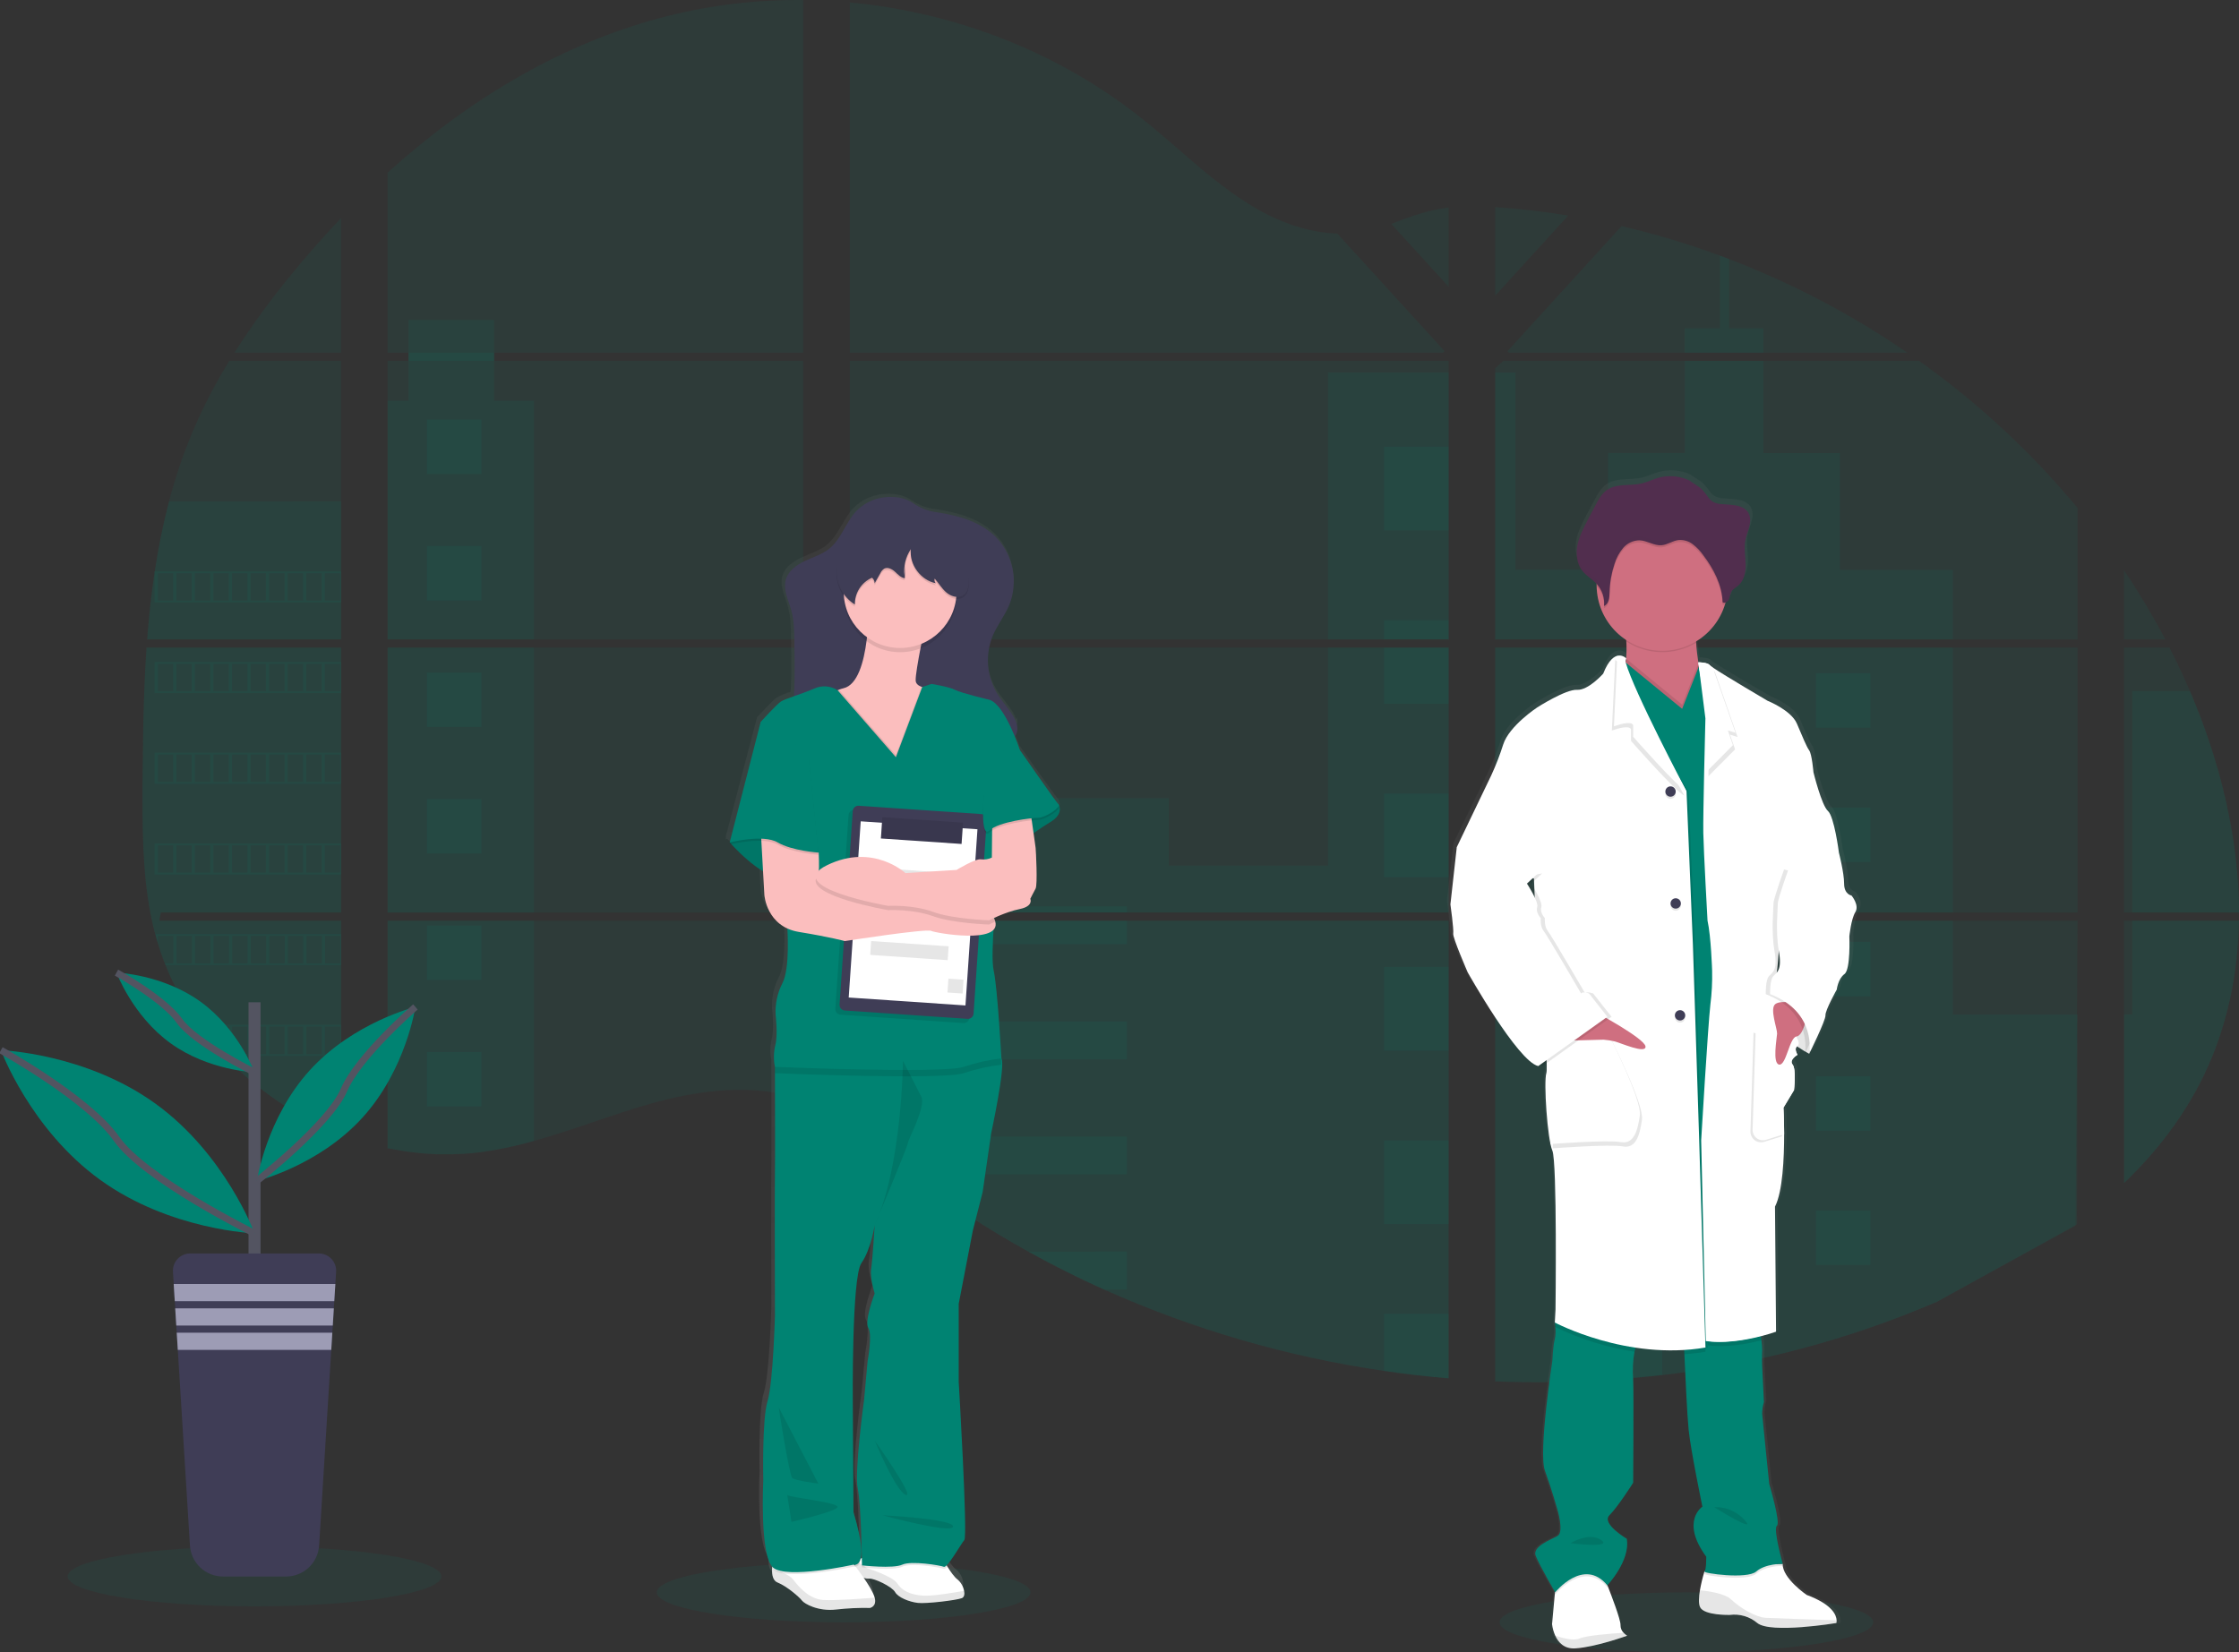 <svg width="653" height="482" viewBox="0 0 653 482" fill="none" xmlns="http://www.w3.org/2000/svg">
<rect x="0" y="0" width="653" height="482" fill="#333333" stroke="none"/>
<g clip-path="url(#clip0)">
<path opacity="0.1" d="M42.739 188.919H99.493V266.19H46.889C46.754 266.989 46.62 267.782 46.469 268.581H99.493V330.887C99.403 330.887 99.314 330.82 99.23 330.787C97.739 330.195 96.247 329.567 94.756 328.904C94.437 328.759 94.124 328.608 93.799 328.469C92.308 327.765 90.817 327.02 89.325 326.234C88.805 325.961 88.285 325.676 87.776 325.385C79.497 320.771 71.972 314.92 65.462 308.035C65.266 307.851 65.087 307.65 64.902 307.476C63.996 306.493 63.107 305.499 62.246 304.482C61.922 304.108 61.608 303.728 61.289 303.365C60.272 302.125 59.287 300.84 58.337 299.55C58.191 299.354 58.057 299.164 57.917 298.991C54.023 293.608 50.793 287.775 48.298 281.619C48.22 281.434 48.147 281.233 48.074 281.06C47.302 279.105 46.603 277.122 45.999 275.1C45.742 274.256 45.49 273.424 45.278 272.547C45.2 272.296 45.138 272.039 45.071 271.787C41.928 259.414 41.564 246.555 41.564 233.758C41.564 232.268 41.564 230.779 41.564 229.289C41.609 224.064 41.671 218.845 41.749 213.631C41.779 212.291 41.807 210.945 41.833 209.593C41.911 206.17 42.023 202.741 42.168 199.303C42.202 198.354 42.247 197.399 42.297 196.454C42.319 195.907 42.347 195.36 42.381 194.812C42.482 192.835 42.601 190.87 42.739 188.919Z" fill="#008372"/>
<path opacity="0.1" d="M99.493 102.883H68.359C73.422 94.976 78.952 87.377 84.918 80.126C89.549 74.45 94.426 68.92 99.493 63.591V102.883Z" fill="#008372"/>
<path opacity="0.1" d="M99.493 105.263V186.528H42.918C42.918 186.293 42.951 186.053 42.974 185.819C43.024 185.176 43.074 184.539 43.13 183.897C43.186 183.148 43.259 182.4 43.332 181.663C43.404 180.925 43.477 180.031 43.566 179.221C43.656 178.411 43.729 177.59 43.818 176.78C43.908 175.97 43.997 175.16 44.098 174.356C44.199 173.552 44.288 172.736 44.4 171.932C44.484 171.267 44.568 170.597 44.663 169.926C44.791 168.982 44.925 168.038 45.065 167.1C45.065 166.955 45.11 166.815 45.133 166.675C46.155 159.806 47.544 152.996 49.293 146.275C51.131 139.226 53.477 132.318 56.312 125.607C59.325 118.575 62.854 111.775 66.871 105.263H99.493Z" fill="#008372"/>
<path opacity="0.1" d="M113.049 188.919V266.19H234.275V188.919H113.049ZM113.049 268.581V334.943C113.743 335.082 114.425 335.222 115.113 335.339C116.036 335.518 116.964 335.68 117.909 335.82L118.468 335.898C118.838 335.959 119.212 336.01 119.587 336.054C120.521 336.188 121.455 336.289 122.383 336.378C122.82 336.423 123.273 336.456 123.714 336.496L124.794 336.574C125.381 336.618 125.963 336.652 126.544 336.674C126.902 336.674 127.26 336.702 127.624 336.713C127.987 336.725 128.183 336.713 128.474 336.713H129.531C130.012 336.713 130.493 336.713 130.968 336.713H131.583C132.064 336.713 132.545 336.713 133.02 336.669H133.048C133.384 336.669 133.714 336.669 134.05 336.63C134.145 336.635 134.24 336.635 134.335 336.63C134.614 336.63 134.894 336.63 135.162 336.596C135.226 336.591 135.289 336.591 135.353 336.596C135.973 336.557 136.6 336.507 137.232 336.451C137.864 336.395 138.462 336.328 139.094 336.261L140.364 336.105C145.551 335.379 150.681 334.289 155.715 332.842C167.029 329.692 178.086 325.284 189.394 322.061C204.002 317.9 220.154 315.85 234.269 320.916V268.581H113.049ZM234.275 102.883V0.011C221.004 -0.135 207.769 1.414 194.892 4.62C164.194 12.323 136.628 29.03 113.049 50.369V102.877H119.151V105.263H113.049V186.528H234.275V105.263H144.111V102.872L234.275 102.883ZM390.018 68.132C382.423 67.864 374.873 65.468 368.039 61.753C354.986 54.665 344.55 43.705 332.895 34.466C308.679 15.211 278.647 3.586 247.837 0.704V102.883H420.878L421.309 102.431L390.018 68.132ZM405.784 65.34L422.5 83.667V60.519C416.874 61.228 411.975 62.876 405.784 65.317V65.34ZM422.5 351.421V268.581H386.853C386.763 268.229 386.663 267.871 386.551 267.514C386.657 267.871 386.752 268.229 386.847 268.581H247.837V328.485C249.157 329.463 250.46 330.496 251.752 331.535C253.146 332.675 254.531 333.827 255.907 334.993L257.294 336.138C257.96 336.697 258.636 337.255 259.307 337.786C260.653 338.87 262.009 339.942 263.373 341.003C264.056 341.54 264.742 342.067 265.431 342.584C276.355 350.923 287.877 358.449 299.904 365.102C302.6 366.604 305.324 368.051 308.064 369.464C309.887 370.403 311.723 371.322 313.573 372.224C316.347 373.576 319.143 374.879 321.962 376.134C347.948 387.785 375.428 395.779 403.614 399.886C409.87 400.805 416.154 401.532 422.467 402.064V351.41H423.026L422.5 351.421ZM247.837 105.263V186.528H422.5V105.263H247.837ZM247.837 188.908V266.19H422.5V188.919L247.837 188.908ZM436.057 60.407V86.27L457.387 62.882C450.318 61.716 443.208 60.891 436.057 60.407ZM436.057 188.919V266.19H605.933V188.919H436.057ZM605.334 357.549L605.933 268.581H436.057V402.964C446.999 403.418 457.957 403.286 468.885 402.567H469.075C474.295 402.232 479.491 401.755 484.662 401.137H484.78C512.377 397.928 539.36 390.729 564.883 379.765L605.334 357.549ZM638.705 201.61C638.06 200.121 637.398 198.631 636.72 197.141C635.456 194.348 634.125 191.634 632.749 188.924H619.495V266.19H653C652.972 244.304 647.424 221.96 638.705 201.61ZM619.495 268.581V345.109C628.929 336.077 636.91 325.737 642.648 313.917C649.555 299.678 652.715 284.272 652.978 268.575L619.495 268.581ZM619.495 166.402V186.511H631.508C627.866 179.598 623.856 172.886 619.495 166.402ZM504.287 75.573C503.403 75.232 502.514 74.892 501.625 74.568C492.249 71.107 482.667 68.23 472.934 65.954L440.285 101.738L439.647 102.425L440.067 102.877H556.27C540.085 91.754 522.635 82.588 504.287 75.573ZM559.682 105.263H438.439L436.057 107.436V186.528H456.945H605.933V148.208C592.461 131.936 576.911 117.497 559.682 105.263Z" fill="#008372"/>
<path opacity="0.1" d="M99.493 146.259V186.528H42.918C42.918 186.293 42.951 186.053 42.974 185.819C43.024 185.176 43.074 184.539 43.13 183.897C43.186 183.149 43.259 182.4 43.332 181.663C43.404 180.925 43.477 180.032 43.566 179.222C43.656 178.412 43.729 177.59 43.818 176.78C43.908 175.971 43.997 175.161 44.098 174.356C44.199 173.552 44.288 172.736 44.4 171.932C44.484 171.267 44.568 170.597 44.663 169.926C44.791 168.982 44.925 168.038 45.065 167.1C45.065 166.955 45.11 166.815 45.133 166.675C46.155 159.806 47.544 152.996 49.293 146.275L99.493 146.259Z" fill="#008372"/>
<path opacity="0.1" d="M42.739 188.919H99.493V266.19H46.889C46.754 266.989 46.62 267.782 46.469 268.581H99.493V330.887C99.403 330.887 99.314 330.82 99.23 330.787C97.739 330.195 96.247 329.567 94.756 328.904C94.437 328.759 94.124 328.608 93.799 328.469C92.308 327.765 90.817 327.02 89.325 326.234C88.805 325.961 88.285 325.676 87.776 325.385C79.497 320.771 71.972 314.92 65.462 308.035C65.266 307.851 65.087 307.65 64.902 307.476C63.996 306.493 63.107 305.499 62.246 304.482C61.922 304.108 61.608 303.728 61.289 303.365C60.272 302.125 59.287 300.84 58.337 299.55C58.191 299.354 58.057 299.164 57.917 298.991C54.023 293.608 50.793 287.775 48.298 281.619C48.22 281.434 48.147 281.233 48.074 281.06C47.302 279.105 46.603 277.122 45.999 275.1C45.742 274.256 45.49 273.424 45.278 272.547C45.2 272.296 45.138 272.039 45.071 271.787C41.928 259.414 41.564 246.555 41.564 233.758C41.564 232.268 41.564 230.779 41.564 229.289C41.609 224.064 41.671 218.845 41.749 213.631C41.779 212.291 41.807 210.945 41.833 209.593C41.911 206.17 42.023 202.741 42.168 199.303C42.202 198.354 42.247 197.399 42.297 196.454C42.319 195.907 42.347 195.36 42.381 194.812C42.482 192.835 42.601 190.87 42.739 188.919Z" fill="#008372"/>
<path opacity="0.1" d="M155.721 116.904V186.528H113.044V116.904H119.128V93.331H144.105V116.904H155.721Z" fill="#008372"/>
<path opacity="0.1" d="M155.715 188.913H113.044V266.185H155.715V188.913Z" fill="#008372"/>
<path opacity="0.1" d="M113.049 268.581H155.721V332.82C150.687 334.267 145.557 335.356 140.369 336.077C139.944 336.138 139.525 336.188 139.1 336.233C138.473 336.306 137.852 336.373 137.232 336.428L135.358 336.579H135.168L134.34 336.624H134.055C133.72 336.624 133.39 336.663 133.054 336.669H133.026C132.545 336.669 132.07 336.702 131.589 336.713H130.974C130.498 336.713 130.023 336.713 129.536 336.713H128.485H127.629C127.266 336.713 126.908 336.713 126.544 336.669C125.97 336.646 125.388 336.613 124.799 336.568L123.72 336.49C123.273 336.456 122.825 336.412 122.383 336.367C121.444 336.285 120.512 336.179 119.587 336.049L118.468 335.892L117.909 335.814C116.975 335.674 116.047 335.518 115.113 335.339C114.419 335.216 113.737 335.077 113.049 334.931V268.581Z" fill="#008372"/>
<path opacity="0.1" d="M422.495 108.681H387.306V186.522H422.495V108.681Z" fill="#008372"/>
<path opacity="0.1" d="M422.5 188.913V266.19H247.837V232.858H340.87V252.521H387.306V188.913H422.5Z" fill="#008372"/>
<path opacity="0.1" d="M423.054 351.438C422.869 351.438 422.685 351.438 422.495 351.405V402.098C416.19 401.58 409.907 400.856 403.647 399.925C375.451 395.819 347.961 387.83 321.962 376.184C314.456 372.803 307.104 369.118 299.904 365.129C287.881 358.473 276.361 350.948 265.437 342.612C262.685 340.512 259.975 338.365 257.305 336.172C255.454 334.641 253.62 333.077 251.752 331.563C250.466 330.519 249.162 329.485 247.837 328.502V268.581H386.847C386.747 268.223 386.657 267.871 386.556 267.514C386.663 267.871 386.763 268.223 386.853 268.581H422.5V351.399C422.685 351.405 422.869 351.421 423.054 351.438Z" fill="#008372"/>
<path opacity="0.1" d="M514.275 102.883H491.345V95.766H501.619V74.568C502.51 74.895 503.397 75.231 504.281 75.573V95.766H514.269L514.275 102.883Z" fill="#008372"/>
<path opacity="0.1" d="M569.525 186.528H456.945C456.956 186.531 456.968 186.531 456.979 186.528H456.928H436.057V108.687H441.974V166.223H469.008V132.148H491.351V105.263H514.281V132.165H536.612V166.24H569.53L569.525 186.528Z" fill="#008372"/>
<path opacity="0.1" d="M436.057 188.919V266.19H569.53V188.919H436.057ZM605.742 357.142L605.932 295.975H569.53V268.603H436.057V402.964C446.999 403.418 457.957 403.286 468.885 402.567H469.075C474.295 402.232 479.491 401.755 484.662 401.137H484.78C512.377 397.929 539.36 390.729 564.883 379.765" fill="#008372"/>
<path opacity="0.1" d="M621.844 268.581H652.978C652.709 284.272 649.555 299.684 642.648 313.917C636.91 325.742 628.929 336.082 619.495 345.115V295.958H621.844V268.581Z" fill="#008372"/>
<path opacity="0.1" d="M653 266.19H621.844V201.61H638.705C647.424 221.96 652.972 244.304 653 266.19Z" fill="#008372"/>
<path opacity="0.1" d="M422.5 130.322H403.647V154.727H422.5V130.322Z" fill="#008372"/>
<path opacity="0.1" d="M422.5 180.908H403.647V186.528H422.5V180.908Z" fill="#008372"/>
<path opacity="0.1" d="M422.5 188.913H403.647V205.308H422.5V188.913Z" fill="#008372"/>
<path opacity="0.1" d="M422.5 231.495H403.647V255.901H422.5V231.495Z" fill="#008372"/>
<path opacity="0.1" d="M422.5 282.082H403.647V306.488H422.5V282.082Z" fill="#008372"/>
<path opacity="0.1" d="M422.5 351.399C422.685 351.399 422.869 351.399 423.059 351.438C422.875 351.438 422.69 351.438 422.5 351.405V357.074H403.647V332.669H422.5V351.399Z" fill="#008372"/>
<path opacity="0.1" d="M422.5 383.25V402.098C416.192 401.58 409.907 400.856 403.647 399.925V383.25H422.5Z" fill="#008372"/>
<path opacity="0.1" d="M328.634 264.397H247.837V266.19H328.634V264.397Z" fill="#008372"/>
<path opacity="0.1" d="M328.634 268.575H247.837V275.446H328.634V268.575Z" fill="#008372"/>
<path opacity="0.1" d="M328.634 297.969H247.837V309.018H328.634V297.969Z" fill="#008372"/>
<path opacity="0.1" d="M328.634 331.541V342.59H265.437C262.685 340.497 259.975 338.348 257.305 336.144C255.449 334.619 253.614 333.055 251.752 331.541H328.634Z" fill="#008372"/>
<path opacity="0.1" d="M328.634 365.107V376.184H321.962C314.456 372.803 307.104 369.118 299.904 365.13L328.634 365.107Z" fill="#008372"/>
<path opacity="0.1" d="M484.791 196.404H468.885V212.291H484.791V196.404Z" fill="#008372"/>
<path opacity="0.1" d="M140.408 122.384H124.503V138.27H140.408V122.384Z" fill="#008372"/>
<path opacity="0.1" d="M140.408 159.285H124.503V175.172H140.408V159.285Z" fill="#008372"/>
<path opacity="0.1" d="M140.408 196.186H124.503V212.073H140.408V196.186Z" fill="#008372"/>
<path opacity="0.1" d="M140.408 233.082H124.503V248.968H140.408V233.082Z" fill="#008372"/>
<path opacity="0.1" d="M140.408 269.983H124.503V285.87H140.408V269.983Z" fill="#008372"/>
<path opacity="0.1" d="M140.408 306.884H124.503V322.771H140.408V306.884Z" fill="#008372"/>
<path opacity="0.1" d="M545.51 196.404H529.604V212.291H545.51V196.404Z" fill="#008372"/>
<path opacity="0.1" d="M484.791 235.59H468.885V251.476H484.791V235.59Z" fill="#008372"/>
<path opacity="0.1" d="M545.51 235.59H529.604V251.476H545.51V235.59Z" fill="#008372"/>
<path opacity="0.1" d="M484.791 274.77H468.885V290.657H484.791V274.77Z" fill="#008372"/>
<path opacity="0.1" d="M545.51 274.77H529.604V290.657H545.51V274.77Z" fill="#008372"/>
<path opacity="0.1" d="M484.791 313.956H468.885V329.843H484.791V313.956Z" fill="#008372"/>
<path opacity="0.1" d="M545.51 313.956H529.604V329.843H545.51V313.956Z" fill="#008372"/>
<path opacity="0.1" d="M484.791 353.142H468.885V369.029H484.791V353.142Z" fill="#008372"/>
<path opacity="0.1" d="M545.51 353.142H529.604V369.029H545.51V353.142Z" fill="#008372"/>
<path opacity="0.1" d="M468.885 402.567V392.322H484.785V401.109L468.885 402.567Z" fill="#008372"/>
<path opacity="0.1" d="M45.065 166.659V175.747H99.493V166.659H45.065ZM50.485 175.177H46.011V167.234H50.485V175.177ZM55.904 175.177H51.43V167.234H55.904V175.177ZM61.312 175.177H56.838V167.234H61.312V175.177ZM66.731 175.177H62.257V167.234H66.731V175.177ZM72.145 175.177H67.671V167.234H72.145V175.177ZM77.564 175.177H73.09V167.234H77.564V175.177ZM82.983 175.177H78.509V167.234H82.983V175.177ZM88.397 175.177H83.923V167.234H88.397V175.177ZM93.811 175.177H89.337V167.234H93.811V175.177ZM99.23 175.177H94.756V167.234H99.23V175.177Z" fill="#008372"/>
<path opacity="0.1" d="M45.065 193.114V202.202H99.493V193.114H45.065ZM50.485 201.633H46.011V193.689H50.485V201.633ZM55.904 201.633H51.43V193.689H55.904V201.633ZM61.312 201.633H56.838V193.689H61.312V201.633ZM66.731 201.633H62.257V193.689H66.731V201.633ZM72.145 201.633H67.671V193.689H72.145V201.633ZM77.564 201.633H73.09V193.689H77.564V201.633ZM82.983 201.633H78.509V193.689H82.983V201.633ZM88.397 201.633H83.923V193.689H88.397V201.633ZM93.811 201.633H89.337V193.689H93.811V201.633ZM99.23 201.633H94.756V193.689H99.23V201.633Z" fill="#008372"/>
<path opacity="0.1" d="M45.065 219.575V228.658H99.493V219.575H45.065ZM50.485 228.082H46.011V220.139H50.485V228.082ZM55.904 228.082H51.43V220.139H55.904V228.082ZM61.312 228.082H56.838V220.139H61.312V228.082ZM66.731 228.082H62.257V220.139H66.731V228.082ZM72.145 228.082H67.671V220.139H72.145V228.082ZM77.564 228.082H73.09V220.139H77.564V228.082ZM82.983 228.082H78.509V220.139H82.983V228.082ZM88.397 228.082H83.923V220.139H88.397V228.082ZM93.811 228.082H89.337V220.139H93.811V228.082ZM99.23 228.082H94.756V220.139H99.23V228.082Z" fill="#008372"/>
<path opacity="0.1" d="M45.065 246.03V255.113H99.493V246.03H45.065ZM50.485 254.543H46.011V246.589H50.485V254.543ZM55.904 254.543H51.43V246.589H55.904V254.543ZM61.312 254.543H56.838V246.589H61.312V254.543ZM66.731 254.543H62.257V246.589H66.731V254.543ZM72.145 254.543H67.671V246.589H72.145V254.543ZM77.564 254.543H73.09V246.589H77.564V254.543ZM82.983 254.543H78.509V246.589H82.983V254.543ZM88.397 254.543H83.923V246.589H88.397V254.543ZM93.811 254.543H89.337V246.589H93.811V254.543ZM99.23 254.543H94.756V246.589H99.23V254.543Z" fill="#008372"/>
<path opacity="0.1" d="M45.328 272.474C45.541 273.335 45.792 274.184 46.05 275.027V273.05H50.524V280.987H48.124C48.192 281.177 48.264 281.373 48.343 281.546H99.515V272.474H45.328ZM55.954 280.987H51.48V273.05H55.954V280.987ZM61.362 280.987H56.888V273.05H61.362V280.987ZM66.781 280.987H62.307V273.05H66.781V280.987ZM72.195 280.987H67.721V273.05H72.195V280.987ZM77.614 280.987H73.14V273.05H77.614V280.987ZM83.034 280.987H78.56V273.05H83.034V280.987ZM88.447 280.987H83.973V273.05H88.447V280.987ZM93.861 280.987H89.387V273.05H93.861V280.987ZM99.28 280.987H94.806V273.05H99.28V280.987Z" fill="#008372"/>
<path opacity="0.1" d="M57.934 298.93C58.079 299.108 58.214 299.31 58.353 299.488H61.312V303.304L62.268 304.421V299.466H66.742V307.476H64.902C65.081 307.661 65.255 307.856 65.462 308.035H99.481V298.93H57.934ZM72.173 307.476H67.699V299.499H72.173V307.476ZM77.592 307.476H73.118V299.499H77.592V307.476ZM83.011 307.476H78.537V299.499H83.011V307.476ZM88.425 307.476H83.951V299.499H88.425V307.476ZM93.839 307.476H89.365V299.499H93.839V307.476ZM99.258 307.476H94.784V299.499H99.258V307.476Z" fill="#008372"/>
<path opacity="0.1" d="M87.793 325.385C88.308 325.675 88.828 325.944 89.348 326.229V325.949H93.822V328.469C94.146 328.608 94.454 328.759 94.773 328.904V325.949H99.247V330.787C99.332 330.825 99.42 330.857 99.51 330.882V325.385H87.793Z" fill="#008372"/>
<path opacity="0.1" d="M422.495 351.399H423.054H422.495ZM386.551 267.514C386.657 267.871 386.752 268.229 386.847 268.581C386.763 268.229 386.663 267.871 386.551 267.514ZM119.151 102.883V105.263H144.133V102.872L119.151 102.883ZM422.5 351.399H423.059H422.5ZM386.551 267.514C386.657 267.871 386.752 268.229 386.847 268.581C386.763 268.229 386.663 267.871 386.551 267.514ZM422.495 351.399H423.054H422.495ZM386.551 267.514C386.657 267.871 386.752 268.229 386.847 268.581C386.763 268.229 386.663 267.871 386.551 267.514Z" fill="#008372"/>
<path opacity="0.1" d="M491.832 482C521.928 482 546.326 478.086 546.326 473.258C546.326 468.43 521.928 464.516 491.832 464.516C461.735 464.516 437.337 468.43 437.337 473.258C437.337 478.086 461.735 482 491.832 482Z" fill="#008372"/>
<path opacity="0.1" d="M246.059 473.258C276.155 473.258 300.553 469.344 300.553 464.516C300.553 459.688 276.155 455.774 246.059 455.774C215.962 455.774 191.564 459.688 191.564 464.516C191.564 469.344 215.962 473.258 246.059 473.258Z" fill="#008372"/>
<path d="M308.797 233.355C308.783 233.3 308.754 233.25 308.713 233.21C307.879 232.389 297.253 217.379 297.253 217.379C297.253 217.379 296.694 215.704 295.788 213.525C296.079 213.15 296.297 212.723 296.431 212.268C296.48 212.075 296.516 211.879 296.538 211.682C296.538 211.62 296.582 211.57 296.599 211.509C296.793 210.751 296.774 209.954 296.543 209.207C296.481 209.399 296.404 209.586 296.314 209.766C296.103 209.115 295.822 208.489 295.475 207.9C294.066 205.476 292.052 203.431 290.57 201.068C288.326 197.397 287.434 193.059 288.048 188.801C288.048 189.019 288.048 189.243 288.048 189.461C288.104 188.616 288.216 187.776 288.383 186.947C288.617 186.003 288.93 185.08 289.317 184.187C290.649 181.143 292.802 178.49 294.11 175.434C294.55 174.404 294.883 173.331 295.106 172.233C295.567 170.4 295.735 168.505 295.604 166.619C295.604 167.066 295.531 167.513 295.464 167.954C295.322 163.42 293.489 159.103 290.324 155.85C285.755 151.263 279.195 149.482 272.92 148.543C270.283 148.236 267.765 147.276 265.594 145.75C263.183 144.192 260.068 143.817 257.249 144.158C254.01 144.508 250.999 145.994 248.754 148.353C245.773 151.627 244.481 156.263 241.003 159.022C238.894 160.698 236.221 161.48 233.766 162.62C231.311 163.759 228.99 165.413 228.201 167.86C228.201 167.86 228.201 167.826 228.201 167.809V167.949L228.168 168.038C227.351 170.932 228.928 173.876 229.75 176.764C230.606 179.752 230.662 182.908 230.707 185.997C230.768 189.773 230.824 193.555 230.763 197.337C230.735 198.823 230.684 200.325 230.573 201.806C229.249 202.205 227.963 202.721 226.73 203.347C225.478 204.163 220.791 209.218 220.791 209.218L211.625 244.198L211.748 244.338L211.625 244.812L212.089 244.706C213.386 246.103 217.262 250.08 221.445 252.56L221.837 259.42C221.837 259.42 222.307 266.302 228.643 269.145C228.789 271.53 229.242 281.216 227.144 285.054C225.692 287.858 225.009 290.995 225.165 294.148C225.165 294.148 225.897 299.969 225.064 303.03C224.577 305.076 224.541 307.203 224.958 309.264C224.958 309.264 224.958 309.94 224.958 311.102C224.958 317.296 225.03 337.149 224.958 339.395C224.851 342.048 224.958 381.29 224.958 381.29C224.958 381.29 224.437 400.902 222.771 406.215C221.104 411.527 221.524 429.117 221.524 429.117C221.524 429.117 220.478 450.07 224.175 454.204C224.175 454.388 224.141 454.578 224.135 454.763C224.135 454.846 224.135 454.941 224.135 455.025C224.091 456.617 224.398 458.31 225.769 458.829C228.565 459.902 232.262 463.119 232.961 464.041C233.66 464.963 237.726 467.258 243.027 466.644C246.349 466.271 249.691 466.118 253.033 466.186C253.033 466.186 255.124 465.806 254.447 463.209C254.011 461.589 252.378 459.097 251.215 457.461C251.427 457.516 251.634 457.561 251.83 457.6L252.031 457.639H252.188C252.274 457.645 252.36 457.645 252.445 457.639H252.557C252.661 457.648 252.766 457.648 252.87 457.639C254.274 457.505 259.509 459.941 260.443 461.55C261.377 463.158 264.671 464.382 267.154 464.689C268.63 464.868 272.355 464.566 275.481 464.164C277.056 464.001 278.615 463.718 280.146 463.315C280.884 463.035 281.04 462.142 280.828 461.136C280.577 459.859 279.894 458.707 278.893 457.874C277.987 457.232 276.79 455.539 275.906 454.154L275.671 453.779C277.232 452.293 280.05 447.434 280.906 446.428C281.946 445.205 279.228 400.466 279.228 400.466V378.039L283.395 356.812L286.309 345.578L288.809 328.619C288.809 328.619 293.182 308.811 291.834 306.867C291.834 306.828 290.716 286.434 289.541 281.535C289.032 279.351 289.161 274.435 289.463 269.653C289.778 269.34 289.999 268.944 290.098 268.511C290.197 268.078 290.17 267.626 290.022 267.207C289.939 266.92 289.83 266.642 289.698 266.374C289.698 266.291 289.698 266.201 289.698 266.117C292.114 265.007 294.638 264.15 297.231 263.559C301.398 262.743 300.357 260.598 300.357 260.598C300.357 260.598 301.297 258.761 301.918 257.638C302.538 256.515 302.024 246.605 301.918 245.79C301.878 245.46 301.621 243.639 301.325 241.572C302.661 240.623 304.401 239.444 306.297 238.327C309.904 236.193 309.093 233.942 308.797 233.355ZM254.436 374.978C254.436 374.978 251.31 382.943 252.563 384.982C253.815 387.021 252.356 394.59 252.356 394.59L251.31 405.823C251.31 405.823 248.396 426.659 249.436 431.558C250.253 435.401 250.555 446.881 250.65 451.668C250.578 451.696 250.509 451.729 250.443 451.768L250.303 451.841C250.784 449.959 250.583 446.149 248.195 438.485L247.994 406.829C247.994 406.829 247.624 370.263 250.516 366.174C253.407 362.085 254.431 355.142 254.431 355.142C254.431 355.142 253.804 365.157 253.396 367.811C252.988 370.464 254.436 374.978 254.436 374.978ZM248.614 453.662C248.586 453.729 248.553 453.796 248.53 453.858L248.374 453.656C248.454 453.664 248.534 453.666 248.614 453.662Z" fill="url(#paint0_linear)"/>
<path d="M280.498 466.208C278.882 466.828 270.118 467.884 267.668 467.588C265.219 467.292 261.975 466.052 261.052 464.432C260.13 462.812 254.956 460.365 253.569 460.522C253.001 460.539 252.434 460.459 251.892 460.287C250.935 459.998 250 459.639 249.095 459.215C248.969 458.51 248.99 457.788 249.157 457.092C249.189 456.952 249.23 456.814 249.28 456.679C249.606 455.762 250.282 455.011 251.159 454.589L251.36 454.494C251.748 454.327 252.153 454.203 252.568 454.126C256.964 453.282 275.101 454.975 275.101 454.975C275.101 454.975 275.61 455.885 276.309 457.014C277.181 458.41 278.367 460.114 279.262 460.756C280.253 461.603 280.926 462.761 281.169 464.041C281.382 465.03 281.225 465.935 280.498 466.208Z" fill="white"/>
<path opacity="0.1" d="M280.498 466.208C278.882 466.828 270.124 467.884 267.674 467.588C265.224 467.292 261.981 466.046 261.052 464.432C260.124 462.818 254.962 460.365 253.575 460.522C252.188 460.678 249.101 459.215 249.101 459.215C249.101 459.215 248.62 456.98 250.018 455.455L252.814 457.438C252.814 457.438 260.297 459.757 261.684 461.907C263.071 464.058 265.599 465.259 269.251 465.477C271.98 465.655 278.25 464.594 281.186 464.063C281.382 465.03 281.231 465.935 280.498 466.208Z" fill="black"/>
<path d="M253.726 469.057C250.427 468.993 247.128 469.148 243.849 469.521C238.598 470.135 234.588 467.845 233.889 466.901C233.19 465.957 229.571 462.767 226.792 461.65C225.433 461.125 225.114 459.416 225.176 457.818C225.176 457.734 225.176 457.639 225.176 457.556C225.227 456.544 225.377 455.539 225.623 454.556L247.384 454.092L249.269 456.645L249.56 457.036L250.706 458.595C250.706 458.595 251.226 459.276 251.908 460.27C253.061 461.946 254.671 464.421 255.102 466.058C255.79 468.677 253.726 469.057 253.726 469.057Z" fill="white"/>
<path opacity="0.1" d="M253.726 469.057C250.427 468.993 247.128 469.148 243.849 469.521C238.604 470.135 234.588 467.845 233.895 466.901C233.201 465.957 229.571 462.739 226.792 461.661C225.433 461.136 225.114 459.427 225.176 457.829C226.73 458.192 229.997 459.12 231.277 460.734C232.955 462.89 235.958 466.516 240.225 466.745C243.67 466.929 252.059 466.315 255.135 466.069C255.795 468.677 253.726 469.057 253.726 469.057Z" fill="black"/>
<path opacity="0.1" d="M251.137 454.567C250.885 456.433 250.108 456.936 249.548 457.047C249.412 457.074 249.271 457.074 249.134 457.047C249.061 457.042 248.988 457.031 248.916 457.014C248.916 457.014 229.376 461.326 225.427 457.835C225.327 457.745 225.234 457.648 225.148 457.544C225.199 456.532 225.349 455.528 225.595 454.545L247.356 454.081L249.241 456.634C249.567 455.717 250.242 454.967 251.12 454.545L251.137 454.567Z" fill="black"/>
<path opacity="0.1" d="M276.303 456.991C275.867 457.472 275.504 457.745 275.274 457.65C274.245 457.237 265.812 455.802 263.133 457.036C260.454 458.271 251.388 457.237 251.388 457.237C251.388 457.237 251.388 456.165 251.338 454.444C251.726 454.277 252.131 454.153 252.546 454.075C256.942 453.232 275.079 454.925 275.079 454.925C275.079 454.925 275.61 455.863 276.303 456.991Z" fill="black"/>
<path d="M289.066 330.636L286.594 347.696L283.719 359.002L279.603 380.374V402.997C279.603 402.997 282.276 448.009 281.247 449.238C280.218 450.467 276.309 457.466 275.28 457.059C274.251 456.651 265.817 455.21 263.138 456.438C260.46 457.667 251.394 456.645 251.394 456.645C251.394 456.645 251.187 439.178 250.158 434.245C249.129 429.313 252.009 408.349 252.009 408.349L253.038 397.048C253.038 397.048 254.481 389.44 253.245 387.384C252.009 385.329 255.096 377.329 255.096 377.329C255.096 377.329 253.659 372.799 254.073 370.129C254.487 367.459 255.096 357.387 255.096 357.387C255.096 357.387 254.073 364.381 251.215 368.487C248.357 372.592 248.721 409.388 248.721 409.388L248.922 441.228C254.073 458.086 248.922 456.438 248.922 456.438C248.922 456.438 229.381 460.756 225.433 457.26C221.485 453.763 222.614 431.754 222.614 431.754C222.614 431.754 222.206 414.08 223.85 408.74C225.494 403.399 226.015 383.664 226.015 383.664C226.015 383.664 225.908 344.199 226.015 341.534C226.093 339.3 226.015 319.296 226.015 313.046C226.015 311.884 226.015 311.197 226.015 311.197L228.375 305.343L256.338 301.846H269.715C269.715 301.846 289.849 306.571 291.929 308.61C291.974 308.644 292.012 308.686 292.041 308.733C293.389 310.705 289.066 330.636 289.066 330.636Z" fill="#008372"/>
<path opacity="0.1" d="M255.113 420.247C255.113 420.247 261.265 435.044 264.167 436.072C267.07 437.1 255.113 420.247 255.113 420.247Z" fill="black"/>
<path opacity="0.1" d="M257.389 442.032C257.389 442.032 278.16 443.06 277.953 445.322C277.746 447.585 257.389 442.032 257.389 442.032Z" fill="black"/>
<path opacity="0.1" d="M229.599 436.116C230.422 436.893 245.443 438.351 244.207 439.77C242.971 441.189 230.835 443.948 230.835 443.948L229.599 436.116Z" fill="black"/>
<path opacity="0.1" d="M227.133 410.588C227.133 411.203 230.22 430.318 231.048 431.139C231.876 431.96 238.66 432.782 238.66 432.782L227.133 410.588Z" fill="black"/>
<path d="M249.532 149.309C246.584 152.599 245.309 157.263 241.875 160.045C239.789 161.721 237.149 162.519 234.722 163.659C232.295 164.799 229.89 166.536 229.169 169.117C228.363 172.021 229.918 174.987 230.735 177.892C231.579 180.897 231.63 184.037 231.68 187.182C231.736 190.986 231.797 194.79 231.73 198.594C231.63 204.521 231.137 210.721 227.989 215.743C239.359 219.357 251.45 219.849 263.373 220.312C265.665 220.476 267.966 220.418 270.247 220.139C272.222 219.746 274.177 219.252 276.102 218.659C279.909 217.653 283.831 217.151 287.768 217.167C289.485 217.167 291.236 217.274 292.891 216.827C294.547 216.38 296.14 215.235 296.588 213.581C296.985 212.095 296.403 210.514 295.643 209.179C294.256 206.744 292.287 204.711 290.8 202.309C289.281 199.771 288.38 196.914 288.169 193.965C287.958 191.016 288.444 188.06 289.586 185.333C290.906 182.266 293.031 179.596 294.328 176.524C295.657 173.225 296.011 169.615 295.347 166.121C294.682 162.628 293.029 159.399 290.581 156.816C286.068 152.202 279.592 150.415 273.395 149.465C270.786 149.157 268.297 148.196 266.158 146.672C263.782 145.108 260.7 144.728 257.915 145.074C254.702 145.434 251.726 146.937 249.532 149.309Z" fill="#3F3D56"/>
<g opacity="0.1">
<path opacity="0.1" d="M289.759 182.109C288.619 184.801 288.13 187.724 288.333 190.639C288.458 188.554 288.941 186.506 289.759 184.584C291.074 181.517 293.199 178.847 294.496 175.775C295.557 173.21 296.003 170.432 295.799 167.664C295.684 169.604 295.244 171.511 294.496 173.306C293.199 176.378 291.074 179.043 289.759 182.109Z" fill="black"/>
<path opacity="0.1" d="M231.848 186.422C231.881 188.612 231.915 190.807 231.92 192.997C231.92 189.98 231.892 186.969 231.848 183.959C231.803 180.836 231.747 177.674 230.903 174.663C230.343 172.753 229.516 170.815 229.225 168.887C228.727 171.625 230.142 174.401 230.903 177.132C231.747 180.115 231.803 183.299 231.848 186.422Z" fill="black"/>
<path opacity="0.1" d="M293.081 213.631C291.403 214.084 289.681 213.983 287.964 213.972C284.03 213.947 280.109 214.439 276.303 215.436C274.378 216.026 272.424 216.518 270.448 216.91C268.166 217.193 265.862 217.253 263.569 217.089C252.048 216.637 240.365 216.151 229.331 212.861C229.003 213.591 228.63 214.3 228.212 214.983C239.582 218.592 251.674 219.089 263.591 219.553C265.885 219.717 268.189 219.657 270.47 219.374C272.439 218.985 274.386 218.495 276.303 217.905C280.101 216.905 284.014 216.407 287.942 216.424C289.659 216.424 291.404 216.531 293.059 216.078C294.714 215.626 296.308 214.492 296.756 212.838C296.944 212.072 296.925 211.27 296.7 210.514C296.202 212.078 294.664 213.168 293.081 213.631Z" fill="black"/>
</g>
<path d="M276.516 207.012C276.102 207.939 274.357 215.949 273.943 216.771C273.529 217.592 271.27 230.736 271.063 231.473C270.856 232.21 256.17 228.39 256.17 228.39L247.328 220.988L238.24 211.955C238.24 211.955 237.972 203.806 244.666 201.191C245.121 201.013 245.588 200.867 246.064 200.756C254.185 198.806 253.368 174.144 253.368 174.144L270.034 181.333C270.034 181.333 266.947 195.723 267.053 198.499C267.081 199.432 267.814 200.013 268.77 200.365C270.249 200.785 271.788 200.951 273.323 200.856C273.323 200.856 276.93 206.09 276.516 207.012Z" fill="#FBBEBE"/>
<path d="M306.353 234.037L308.718 234.657C308.718 234.657 310.469 237.316 306.353 239.791C303.739 241.376 301.23 243.128 298.842 245.036L286.678 248.734L284.334 241.388L295.654 232.808L306.353 234.037Z" fill="#008372"/>
<path opacity="0.1" d="M306.353 234.037L308.718 234.657C308.718 234.657 310.469 237.316 306.353 239.791C303.739 241.376 301.23 243.128 298.842 245.036L286.678 248.734L284.334 241.388L295.654 232.808L306.353 234.037Z" fill="black"/>
<path d="M217.581 241.131L212.85 245.756C212.85 245.756 221.384 255.621 227.95 256.236C234.515 256.85 238.749 248.734 238.749 248.734L233.067 239.796L217.581 241.131Z" fill="#008372"/>
<path opacity="0.1" d="M217.581 241.131L212.85 245.756C212.85 245.756 221.384 255.621 227.95 256.236C234.515 256.85 238.749 248.734 238.749 248.734L233.067 239.796L217.581 241.131Z" fill="black"/>
<path opacity="0.1" d="M262.523 190.259C271.613 190.259 278.982 182.899 278.982 173.82C278.982 164.74 271.613 157.38 262.523 157.38C253.433 157.38 246.064 164.74 246.064 173.82C246.064 182.899 253.433 190.259 262.523 190.259Z" fill="black"/>
<path d="M262.523 189.025C271.613 189.025 278.982 181.665 278.982 172.585C278.982 163.506 271.613 156.146 262.523 156.146C253.433 156.146 246.064 163.506 246.064 172.585C246.064 181.665 253.433 189.025 262.523 189.025Z" fill="#FBBEBE"/>
<path opacity="0.1" d="M292.052 310.599C288.304 311.027 284.613 311.853 281.04 313.062C274.888 315.107 226.68 313.096 226.009 313.062C226.009 311.9 226.009 311.213 226.009 311.213L228.369 305.359L256.332 301.862H269.71C269.71 301.862 289.843 306.588 291.924 308.627C292.008 309.856 292.052 310.599 292.052 310.599Z" fill="black"/>
<path opacity="0.1" d="M276.516 207.012C276.102 207.939 274.357 215.949 273.943 216.771C273.529 217.592 271.27 230.736 271.063 231.473C270.856 232.21 256.17 228.39 256.17 228.39L247.328 220.988L238.24 211.955C238.24 211.955 237.972 203.805 244.666 201.191L261.287 220.279L268.77 200.365C270.249 200.785 271.788 200.951 273.323 200.856C273.323 200.856 276.93 206.09 276.516 207.012Z" fill="black"/>
<path d="M261.287 220.893L244.274 201.342C243.279 200.707 242.14 200.329 240.962 200.243C239.784 200.156 238.603 200.363 237.524 200.845C233.716 202.493 228.984 203.828 227.748 204.649C226.512 205.47 221.882 210.554 221.882 210.554L235.673 246.589L229.599 270.324C229.599 270.324 230.528 282.451 228.162 286.87C226.722 289.695 226.047 292.847 226.205 296.014C226.205 296.014 226.926 301.874 226.104 304.951C225.624 307.009 225.587 309.146 225.998 311.219C225.998 311.219 274.872 313.275 281.04 311.219C284.612 310.006 288.304 309.18 292.052 308.756C292.052 308.756 290.934 288.199 289.815 283.267C288.697 278.334 290.744 259.532 290.744 259.532L289.407 239.389L297.427 218.72C297.427 218.72 293.081 205.47 288.551 204.135C288.551 204.135 280.325 202.18 278.574 201.258C276.824 200.337 271.678 199.51 271.678 199.51L268.977 200.415L261.287 220.893Z" fill="#008372"/>
<path opacity="0.1" d="M285.024 238.708L249.224 236.277C248.318 236.215 247.534 236.899 247.472 237.804L243.629 294.26C243.567 295.165 244.252 295.948 245.158 296.01L280.957 298.441C281.863 298.503 282.648 297.819 282.709 296.914L286.553 240.458C286.614 239.553 285.93 238.77 285.024 238.708Z" fill="black"/>
<path d="M286.256 237.482L250.457 235.051C249.551 234.989 248.766 235.673 248.705 236.578L244.861 293.034C244.8 293.939 245.484 294.722 246.39 294.784L282.19 297.215C283.096 297.277 283.88 296.593 283.942 295.688L287.785 239.232C287.847 238.327 287.162 237.544 286.256 237.482Z" fill="#3F3D56"/>
<path d="M285.075 241.908L251.027 239.595L247.528 290.991L281.576 293.303L285.075 241.908Z" fill="white"/>
<path opacity="0.1" d="M282.022 255.026L254.21 253.082L253.667 260.824L281.479 262.768L282.022 255.026Z" fill="black"/>
<path opacity="0.1" d="M281.016 285.793L276.602 285.493L276.327 289.528L280.741 289.828L281.016 285.793Z" fill="black"/>
<path opacity="0.1" d="M276.662 276.055L254.07 274.521L253.795 278.555L276.387 280.09L276.662 276.055Z" fill="black"/>
<path d="M280.861 239.986L257.337 238.388L256.914 244.591L280.439 246.189L280.861 239.986Z" fill="#3F3D56"/>
<path opacity="0.1" d="M280.861 239.986L257.337 238.388L256.914 244.591L280.439 246.189L280.861 239.986Z" fill="black"/>
<path opacity="0.1" d="M263.345 309.465C263.345 309.465 263.138 339.886 255.113 357.354C255.113 357.354 264.788 334.334 264.788 333.412C264.788 332.49 270.135 322.827 268.703 319.95C267.271 317.073 263.345 309.465 263.345 309.465Z" fill="black"/>
<path opacity="0.1" d="M263.782 168.474C263.474 165.781 264.134 163.067 265.644 160.816C265.464 163.072 266.103 165.319 267.444 167.144C268.785 168.969 270.739 170.252 272.948 170.759C272.759 170.595 272.625 170.379 272.562 170.137C272.499 169.896 272.511 169.641 272.596 169.407C273.742 170.703 274.62 172.239 275.918 173.378C277.215 174.518 279.161 175.2 280.688 174.39C282.763 173.272 282.785 170.329 282.248 168.038C281.096 163.161 278.732 158.652 275.375 154.928C274.537 153.802 273.45 152.886 272.198 152.25C270.947 151.614 269.565 151.276 268.161 151.263C264.984 151.018 261.684 151.297 258.838 152.721C257.236 153.595 255.735 154.642 254.364 155.844L246.534 162.223C245.781 162.765 245.136 163.444 244.632 164.223C244.296 164.875 244.095 165.587 244.04 166.318C243.84 168.407 244.227 170.511 245.157 172.392C246.088 174.274 247.525 175.859 249.308 176.97C249.27 175.319 249.725 173.694 250.614 172.301C251.503 170.909 252.787 169.812 254.302 169.15C254.539 169.348 254.731 169.595 254.866 169.873C255 170.152 255.073 170.455 255.079 170.764L256.729 167.826C256.975 167.291 257.361 166.834 257.848 166.502C258.866 165.944 260.135 166.603 261.002 167.39C261.869 168.178 262.713 169.161 263.877 169.284L263.921 164.91" fill="black"/>
<path d="M263.782 167.86C263.473 165.165 264.133 162.449 265.644 160.196C265.141 164.664 268.513 169.278 272.953 170.139C272.765 169.977 272.63 169.761 272.567 169.52C272.504 169.28 272.516 169.026 272.601 168.792C273.748 170.088 274.626 171.619 275.923 172.764C277.221 173.909 279.167 174.585 280.694 173.77C282.769 172.652 282.791 169.709 282.254 167.424C281.102 162.546 278.738 158.038 275.381 154.314C274.339 153.045 273.026 152.026 271.539 151.331C270.462 150.933 269.33 150.703 268.183 150.649C265.006 150.403 261.707 150.677 258.86 152.101C257.259 152.978 255.759 154.027 254.386 155.23L246.556 161.609C245.802 162.15 245.157 162.828 244.655 163.609C244.318 164.26 244.116 164.972 244.062 165.703C243.862 167.792 244.25 169.894 245.18 171.775C246.111 173.656 247.548 175.24 249.33 176.35C249.294 174.699 249.749 173.075 250.638 171.683C251.527 170.29 252.81 169.193 254.324 168.53C254.561 168.729 254.752 168.976 254.886 169.254C255.02 169.532 255.094 169.836 255.102 170.144L256.746 167.217C256.99 166.682 257.377 166.224 257.865 165.893C258.882 165.335 260.152 165.994 261.019 166.782C261.886 167.569 262.73 168.547 263.893 168.675L263.938 164.296" fill="#3F3D56"/>
<path d="M271.578 271.553C270.14 270.827 246.372 274.53 246.372 274.53C246.372 274.53 242.457 273.413 232.994 271.86C223.531 270.307 222.927 261.068 222.927 261.068L221.893 242.573L225.086 239.78L238.766 248.717C238.766 248.717 238.978 253.236 238.766 254.052C238.632 254.61 238.274 255.275 238.307 255.728C238.318 255.85 238.368 255.966 238.451 256.057C238.534 256.148 238.645 256.209 238.766 256.23C239.694 256.465 252.345 258.509 252.345 258.509C252.345 258.509 281.667 256.504 288.976 266.369C289.555 267.093 289.994 267.919 290.268 268.804C292.08 275.547 272.881 272.195 271.578 271.553Z" fill="#FBBEBE"/>
<path opacity="0.1" d="M290.285 268.843C289.166 269.341 288.473 269.698 288.473 269.698C288.473 269.698 277.981 269.391 272.087 267.257C266.192 265.123 259.028 265.503 259.028 265.503C259.028 265.503 234.465 261.28 238.274 255.767C238.284 255.889 238.335 256.005 238.417 256.096C238.5 256.187 238.611 256.248 238.732 256.269C239.661 256.504 252.311 258.548 252.311 258.548C252.311 258.548 281.633 256.543 288.943 266.408C289.54 267.128 289.995 267.954 290.285 268.843Z" fill="black"/>
<path d="M300.486 236.299C300.486 236.299 301.929 246.471 302.029 247.298C302.13 248.125 302.65 258.085 302.029 259.219C301.409 260.353 300.486 262.196 300.486 262.196C300.486 262.196 301.515 264.352 297.399 265.179C293.283 266.006 288.451 268.464 288.451 268.464C288.451 268.464 277.953 268.156 272.092 266C266.231 263.844 259.028 264.252 259.028 264.252C259.028 264.252 227.849 258.906 241.227 252.381C254.604 245.857 264.067 254.694 264.067 254.694L278.982 253.772C278.982 253.772 284.541 250.376 286.085 250.689C287.175 250.827 288.282 250.649 289.273 250.175L289.379 239.383L300.486 236.299Z" fill="#FBBEBE"/>
<path opacity="0.1" d="M224.851 211.33L221.865 211.174L212.816 246.365C212.816 246.365 222.586 243.896 226.798 246.365C231.009 248.834 238.732 249.343 238.732 249.343L235.852 221.29L224.851 211.33Z" fill="black"/>
<path d="M224.851 210.71L221.865 210.553L212.816 245.745C212.816 245.745 222.586 243.276 226.798 245.745C231.009 248.214 238.732 248.723 238.732 248.723L235.852 220.67L224.851 210.71Z" fill="#008372"/>
<path opacity="0.1" d="M293.288 218.418L297.399 219.346C297.399 219.346 307.896 234.428 308.718 235.271C309.54 236.115 304.803 239.182 302.852 239.182C300.9 239.182 291.331 240.299 288.551 242.88C285.772 245.46 286.929 232.473 286.929 232.177C286.929 231.881 290.38 223.686 290.38 223.686L293.288 218.418Z" fill="black"/>
<path d="M293.288 217.804L297.399 218.726C297.399 218.726 307.896 233.836 308.718 234.657C309.54 235.478 304.803 238.567 302.852 238.567C300.9 238.567 291.331 239.685 288.551 242.265C285.772 244.846 286.929 231.859 286.929 231.563C286.929 231.266 290.402 223.044 290.402 223.044L293.288 217.804Z" fill="#008372"/>
<g opacity="0.1">
<path opacity="0.1" d="M265.616 160.246C265.592 159.817 265.601 159.388 265.644 158.961C264.792 160.237 264.207 161.671 263.921 163.178V164.474C263.921 164.474 263.921 164.446 263.921 164.43V164.737C263.921 165.642 263.921 166.552 263.893 167.457H263.815V167.876C263.815 167.731 263.815 167.591 263.787 167.446C262.669 167.267 261.869 166.329 261.036 165.58C260.202 164.832 258.899 164.117 257.881 164.692C257.394 165.022 257.007 165.48 256.763 166.016L255.102 168.943C255.094 168.635 255.021 168.332 254.887 168.055C254.753 167.777 254.561 167.532 254.324 167.334C252.809 167.996 251.526 169.093 250.636 170.486C249.747 171.878 249.293 173.504 249.33 175.155C247.802 174.198 246.524 172.893 245.601 171.345C244.678 169.798 244.137 168.054 244.023 166.256C243.926 168.263 244.366 170.26 245.299 172.04C246.232 173.82 247.624 175.32 249.33 176.384C249.294 174.733 249.749 173.108 250.638 171.716C251.527 170.324 252.81 169.227 254.324 168.563C254.561 168.762 254.752 169.009 254.886 169.287C255.02 169.565 255.094 169.869 255.102 170.178L256.746 167.251C256.99 166.715 257.377 166.257 257.865 165.927C258.882 165.368 260.152 166.027 261.019 166.815C261.886 167.602 262.73 168.58 263.893 168.709C263.893 167.278 263.908 165.852 263.938 164.43C264.213 162.937 264.783 161.515 265.616 160.246Z" fill="black"/>
<path opacity="0.1" d="M263.726 165.871C263.754 165.491 263.798 165.111 263.854 164.754L263.916 163.212C263.748 164.088 263.684 164.98 263.726 165.871Z" fill="black"/>
<path opacity="0.1" d="M280.694 172.535C279.167 173.351 277.221 172.669 275.923 171.53C274.626 170.39 273.748 168.854 272.601 167.558C272.516 167.792 272.505 168.047 272.567 168.288C272.63 168.53 272.765 168.746 272.953 168.91C272.842 168.91 272.735 168.854 272.629 168.826C273.748 170.111 274.637 171.619 275.923 172.736C277.209 173.853 279.167 174.557 280.694 173.742C282.22 172.926 282.657 171.016 282.522 169.155C282.422 170.619 281.896 171.887 280.694 172.535Z" fill="black"/>
<path opacity="0.1" d="M272.596 168.815C270.725 168.306 269.056 167.238 267.81 165.754C266.565 164.27 265.803 162.442 265.627 160.514C265.308 164.899 268.619 169.295 272.953 170.139C272.769 169.978 272.636 169.767 272.572 169.531C272.509 169.295 272.517 169.046 272.596 168.815Z" fill="black"/>
</g>
<path d="M541.176 260.113C541.176 260.113 538.972 259.805 538.972 256.605C538.972 253.404 537.395 247.41 537.395 247.41C537.395 247.41 536.03 236.981 534.146 235.327C532.261 233.674 529.839 223.965 529.839 223.965C529.839 223.965 529.425 218.698 528.581 217.564C527.736 216.43 526.596 213.654 524.912 209.693C523.229 205.733 516.227 203.018 516.227 203.018C516.227 203.018 503.537 195.667 499.941 193.27C499.612 193.072 499.305 192.84 499.024 192.578C498.398 191.762 495.668 191.745 495.668 191.745C495.383 189.941 495.109 187.874 495.02 186.003C495.02 185.802 495.02 185.601 495.02 185.4C499.03 183.032 502.05 179.299 503.526 174.887C503.593 174.675 503.649 174.457 503.711 174.239C503.956 174.163 504.183 174.036 504.375 173.867C504.568 173.698 504.723 173.489 504.829 173.256C505.148 172.535 505.159 171.697 505.562 171.021C506.032 170.228 506.926 169.804 507.631 169.211C509.409 167.698 509.868 165.156 509.784 162.849C509.728 160.972 509.426 159.084 509.544 157.224C509.544 157.067 509.544 156.911 509.577 156.755C509.611 156.481 509.65 156.196 509.7 155.928C509.974 154.543 510.573 153.235 510.908 151.861C511.244 150.487 511.277 148.94 510.494 147.756C509.348 146.018 506.96 145.672 504.863 145.521C502.486 145.32 500.389 145.577 498.839 143.605C498.129 142.575 497.328 141.611 496.446 140.723C496.133 140.432 493.09 138.572 493.09 138.455C490.113 137.072 486.736 136.813 483.583 137.723C482 138.181 480.518 138.93 478.913 139.304C475.468 140.119 471.497 139.237 468.567 141.209C466.934 142.326 465.955 144.108 465.038 145.834C464.292 147.257 463.535 148.681 462.767 150.107C461.525 152.448 460.273 154.827 459.753 157.419C459.644 157.985 459.575 158.559 459.546 159.134C459.546 159.341 459.546 159.548 459.546 159.754C459.546 159.844 459.546 159.933 459.546 160.022C459.546 160.212 459.546 160.402 459.579 160.581C459.613 160.76 459.579 160.81 459.618 160.927C459.658 161.045 459.669 161.307 459.702 161.486C459.736 161.665 459.803 161.983 459.87 162.223C459.87 162.329 459.937 162.43 459.971 162.536C460.004 162.642 460.094 162.91 460.166 163.095C460.239 163.279 460.245 163.29 460.289 163.385C460.373 163.581 460.474 163.771 460.575 163.944C460.619 164.016 460.653 164.089 460.698 164.162C460.851 164.423 461.023 164.673 461.212 164.91C462.403 166.402 464.171 167.351 465.474 168.748C465.474 168.804 465.474 168.86 465.474 168.915C465.474 169.066 465.474 169.217 465.474 169.373C465.554 172.488 466.394 175.536 467.923 178.253C469.451 180.969 471.621 183.271 474.243 184.958C474.243 185.171 474.271 185.388 474.282 185.606C474.391 187.263 474.371 188.925 474.221 190.578C473.992 190.311 473.707 190.098 473.386 189.955C473.065 189.812 472.716 189.742 472.364 189.751C472.124 189.739 471.883 189.76 471.648 189.813L471.598 189.774V189.824C470.367 190.125 468.852 191.405 467.403 195.041C467.403 195.041 462.996 200.002 459.641 199.795C456.285 199.588 447.79 204.962 447.79 204.962C447.79 204.962 439.502 210.33 437.723 215.804C436.729 218.909 435.535 221.947 434.15 224.898L423.876 245.969L421.991 262.727C421.991 262.727 423.037 270.162 422.83 271.301C422.623 272.441 427.131 282.663 427.131 282.663C427.131 282.663 442.024 308.795 448.109 310.135L448.545 309.834C448.806 309.965 449.082 310.067 449.367 310.135L450.62 309.258C450.697 310.24 450.664 311.228 450.519 312.202C449.686 314.788 450.838 331.625 452.303 334.926C453.768 338.227 453.248 381.519 453.248 381.519L453.041 385.334C453.041 385.334 453.041 385.457 453.092 385.669L453.041 386.574L453.192 386.652C453.349 387.866 453.298 389.098 453.041 390.294C452.516 391.97 452.303 396.702 452.303 396.702C452.303 396.702 448.109 423.447 450.1 428.821C452.091 434.195 453.774 440.083 453.774 440.083C453.774 440.083 455.871 446.786 453.875 447.903C451.878 449.02 446.224 451.003 447.376 453.791C448.439 456.371 452.471 463.287 453.069 464.298L453.019 464.857L452.197 473.755C452.33 474.93 452.649 476.076 453.142 477.151C454.043 479.095 455.787 481.101 459.121 480.883C459.68 480.844 460.323 480.782 460.955 480.698C467.045 479.877 474.539 477.163 474.539 477.163C474.151 476.917 473.796 476.622 473.482 476.286C473.183 475.996 472.946 475.648 472.785 475.264C472.625 474.88 472.544 474.467 472.549 474.051C472.638 472.426 469.601 464.711 468.841 462.806L468.667 462.382C468.667 462.382 475.591 455.148 474.439 448.746C474.439 448.746 466.777 444.278 469.299 441.82C471.821 439.362 476.329 432.324 476.329 432.324C476.329 432.324 476.536 405.986 476.329 402.059C476.113 399.327 476.243 396.58 476.715 393.881C476.799 393.479 476.9 393.082 477.006 392.685C480.497 393.212 484.023 393.479 487.553 393.484C488.844 393.484 490.148 393.458 491.468 393.406C491.468 393.778 491.485 394.18 491.519 394.612C491.809 401.137 492.352 412.583 492.794 416.834C493.42 422.922 496.882 439.351 496.882 439.351C496.882 439.351 490.277 443.579 498.034 454.02C498.034 454.02 498.034 457.796 497.52 458.349C496.97 460.14 496.527 461.963 496.194 463.806C495.87 465.767 495.735 467.761 496.261 468.789C497.52 471.258 505.07 471.057 505.07 471.057C505.13 471.043 505.192 471.034 505.254 471.029C506.679 470.879 508.12 471.014 509.492 471.426C510.865 471.838 512.141 472.52 513.246 473.431C516.115 475.733 526.998 474.727 532.898 473.99C535.208 473.694 536.752 473.431 536.752 473.431C536.826 473.17 536.853 472.897 536.83 472.627C536.769 471.18 535.633 468.007 527.938 465.175C527.938 465.175 520.701 460.315 520.802 456.081H520.639H519.806C520.332 456.064 520.701 456.064 520.701 456.064C520.701 456.064 517.865 445.736 519.023 444.892C520.181 444.049 516.713 432.603 516.713 432.603C516.713 432.603 514.728 413.387 514.616 412.046C514.624 410.891 514.801 409.743 515.142 408.639L514.616 398.098C514.616 398.098 514.516 394.596 514.616 393.456C514.605 392.467 514.527 391.48 514.381 390.501C514.331 390.11 514.281 389.702 514.225 389.3C516.937 388.613 518.699 387.982 518.699 387.982L518.386 351.31C520.69 346.841 521.115 337.032 521.104 330.083C521.104 325.614 520.902 322.307 520.902 322.307L524.051 317.174C524.051 317.174 524.778 311.029 523.626 309.683C523.117 309.074 523.346 308.443 523.766 307.923C523.986 307.743 524.22 307.578 524.465 307.432C524.437 307.393 524.413 307.352 524.392 307.309C524.612 307.125 524.846 306.959 525.091 306.812C525.091 306.812 523.973 305.08 524.974 304.348C525.913 304.985 526.752 305.493 527.39 305.856C527.345 306.264 527.3 306.499 527.3 306.499L527.569 305.94C528.184 306.286 528.559 306.499 528.559 306.499C528.559 306.499 533.491 296.684 533.385 295.243C533.279 293.802 536.741 287.702 536.741 287.702C536.741 287.702 537.16 284.495 539.05 283.155C540.941 281.814 540.516 272.1 540.516 272.1C540.516 272.1 541.041 267.039 542.3 264.978C543.558 262.917 541.176 260.113 541.176 260.113ZM446.794 255.806L446.89 258.146C446.33 257.247 445.928 256.605 445.928 256.605L446.794 255.806Z" fill="url(#paint1_linear)"/>
<path d="M528.849 302.253L527.641 307.393C527.641 307.393 517.966 302.449 516.227 296.193C514.488 289.936 519.141 287.551 519.141 287.551L528.162 291.361L528.849 302.253Z" fill="white"/>
<path opacity="0.1" d="M528.849 302.253L527.641 307.393C527.641 307.393 517.966 302.449 516.227 296.193C514.488 289.936 519.141 287.551 519.141 287.551L528.162 291.361L528.849 302.253Z" fill="black"/>
<path d="M474.551 477.157C474.551 477.157 465.602 480.441 459.451 480.855C456.184 481.073 454.468 479.073 453.584 477.146C453.104 476.083 452.791 474.952 452.656 473.794L453.466 464.94L453.891 460.231L466.961 456.835L468.813 462.494L468.986 462.918C469.724 464.812 472.711 472.487 472.621 474.09C472.614 474.505 472.691 474.917 472.848 475.301C473.004 475.685 473.237 476.033 473.533 476.325C473.835 476.644 474.177 476.924 474.551 477.157Z" fill="white"/>
<path d="M535.644 472.655C535.667 472.925 535.641 473.198 535.566 473.459C535.566 473.459 516.428 476.643 512.513 473.459C511.413 472.529 510.13 471.838 508.747 471.432C507.365 471.025 505.912 470.91 504.482 471.096C504.482 471.096 497.078 471.297 495.842 468.862C495.327 467.84 495.461 465.857 495.78 463.907C496.106 462.073 496.539 460.26 497.078 458.477L497.374 458.243L499.136 456.83L519.761 456.221H519.918C519.817 460.433 526.914 465.264 526.914 465.264C534.47 468.057 535.583 471.214 535.644 472.655Z" fill="white"/>
<path opacity="0.1" d="M535.65 472.655C535.67 472.926 535.641 473.198 535.566 473.459C535.566 473.459 516.428 476.643 512.519 473.459C511.418 472.528 510.134 471.837 508.75 471.43C507.366 471.023 505.913 470.91 504.482 471.096C504.482 471.096 497.072 471.297 495.836 468.862C495.327 467.839 495.456 465.856 495.775 463.901C498.627 464.186 503.129 464.896 504.896 466.594C507.569 469.163 512.1 471.733 514.873 471.94C517.066 472.074 530.102 472.487 535.65 472.655Z" fill="black"/>
<path opacity="0.1" d="M474.551 477.157C474.551 477.157 465.602 480.441 459.451 480.855C456.184 481.073 454.468 479.073 453.584 477.146C455.866 477.911 459.026 478.71 460.687 477.978C462.655 477.101 469.635 476.542 473.55 476.302C473.845 476.629 474.181 476.917 474.551 477.157Z" fill="black"/>
<path d="M487.828 212.442C480.445 209.576 470.949 200.108 473.32 195.684C473.844 194.566 474.157 193.362 474.243 192.131C474.396 190.459 474.418 188.778 474.31 187.103C474.144 184.358 473.813 181.626 473.32 178.92C473.32 178.92 496.367 179.439 495.025 182.83C494.634 183.83 494.567 185.556 494.678 187.483C494.79 189.41 495.064 191.606 495.355 193.455C495.752 195.985 496.161 197.924 496.161 197.924C496.161 197.924 494.746 199.895 493.924 200.002C493.101 200.108 498.42 216.547 487.828 212.442Z" fill="#CF6F80"/>
<path opacity="0.1" d="M468.964 462.89L468.79 463.08C461.9 454.757 453.567 465.136 453.567 465.136L453.444 464.912L453.869 460.203L466.939 456.807L468.79 462.466L468.964 462.89Z" fill="black"/>
<path opacity="0.1" d="M519.929 456.807C519.929 456.807 514.896 456.707 512.211 459.075C509.527 461.443 496.552 459.583 497.111 459.075C497.274 458.817 497.374 458.524 497.402 458.22L499.164 456.807L519.789 456.198C519.868 456.589 519.929 456.807 519.929 456.807Z" fill="black"/>
<path d="M477.537 391.445C477.163 392.371 476.878 393.331 476.687 394.311C476.221 396.995 476.091 399.728 476.301 402.444C476.508 406.354 476.301 432.558 476.301 432.558C476.301 432.558 471.877 439.546 469.405 442.01C466.934 444.473 474.439 448.897 474.439 448.897C475.557 455.271 468.779 462.466 468.779 462.466C461.889 454.143 453.556 464.516 453.556 464.516C453.556 464.516 449.026 456.695 447.896 453.902C446.767 451.109 452.32 449.182 454.272 448.043C456.224 446.903 454.171 440.222 454.171 440.222C454.171 440.222 452.527 434.363 450.569 429.017C448.612 423.671 452.728 397.065 452.728 397.065C452.728 397.065 452.941 392.333 453.45 390.686C453.704 389.496 453.755 388.272 453.601 387.066C453.567 386.658 453.528 386.323 453.5 386.088C453.472 385.854 453.45 385.753 453.45 385.753L453.528 385.619L456.324 380.413C456.324 380.413 478.879 388.166 477.537 391.445Z" fill="#008372"/>
<path d="M519.929 456.193C519.929 456.193 514.896 456.086 512.211 458.427C509.527 460.767 496.552 458.941 497.111 458.427C497.671 457.913 497.62 454.115 497.62 454.115C490.009 443.73 496.502 439.518 496.502 439.518C496.502 439.518 493.107 423.179 492.492 417.118C492.061 412.89 491.53 401.478 491.245 395.015C491.122 392.222 491.049 390.294 491.049 390.294L497.212 389.071L498.012 388.915L513.011 385.904C513.011 385.904 513.425 388.697 513.705 390.981C513.846 391.957 513.923 392.94 513.934 393.925C513.839 395.043 513.934 398.545 513.934 398.545L514.448 409.024C514.116 410.124 513.943 411.266 513.934 412.415C514.04 413.756 515.992 432.865 515.992 432.865C515.992 432.865 519.387 444.272 518.229 445.093C517.071 445.914 519.929 456.193 519.929 456.193Z" fill="#008372"/>
<path opacity="0.1" d="M495.025 182.847C494.634 183.847 494.567 185.573 494.678 187.5C491.591 189.357 488.043 190.306 484.44 190.239C480.837 190.172 477.326 189.091 474.31 187.12C474.144 184.375 473.813 181.642 473.32 178.937C473.32 178.937 496.367 179.456 495.025 182.847Z" fill="black"/>
<path d="M503.923 170.513C503.984 175.581 502.027 180.466 498.481 184.093C494.936 187.719 490.094 189.791 485.02 189.852C479.946 189.913 475.055 187.957 471.424 184.417C467.793 180.876 465.719 176.039 465.658 170.971C465.658 170.815 465.658 170.669 465.658 170.513C465.658 165.443 467.675 160.581 471.264 156.996C474.853 153.412 479.721 151.398 484.796 151.398C489.872 151.398 494.74 153.412 498.329 156.996C501.918 160.581 503.934 165.443 503.934 170.513H503.923Z" fill="#CF6F80"/>
<path opacity="0.1" d="M487.828 212.442C480.445 209.576 470.949 200.108 473.32 195.684C473.844 194.566 474.157 193.362 474.243 192.131L484.349 200.432L490.601 205.554L495.355 193.471C495.752 196.002 496.161 197.94 496.161 197.94C496.161 197.94 494.746 199.912 493.924 200.018C493.101 200.124 498.42 216.547 487.828 212.442Z" fill="black"/>
<path d="M513.962 249.125L505.523 390.73L494.516 391.451L466.011 309.342L470.686 211.861L471.676 191.265L484.349 201.66L490.601 206.783L495.495 194.343L504.594 202.264L513.962 249.125Z" fill="#008372"/>
<path opacity="0.1" d="M477.537 391.445C477.163 392.371 476.878 393.331 476.687 394.311C468.671 393.078 460.885 390.651 453.59 387.11L453.439 387.032L453.489 386.133V385.664L456.285 380.458C456.285 380.458 478.879 388.166 477.537 391.445Z" fill="black"/>
<path opacity="0.1" d="M497.397 394.333C495.349 394.683 493.284 394.92 491.211 395.043C491.088 392.25 491.015 390.323 491.015 390.323L497.212 389.071L497.397 394.333Z" fill="black"/>
<path opacity="0.1" d="M513.727 390.981C509.751 392.015 503.604 393.177 498.112 392.451L498.034 388.915L513.033 385.904C513.033 385.904 513.431 388.674 513.727 390.981Z" fill="black"/>
<path opacity="0.1" d="M498.012 393.099C475.082 397.009 454.082 385.798 454.082 385.798L454.283 381.999C454.283 381.999 454.803 338.937 453.36 335.635C451.917 332.334 450.793 315.615 451.61 313.062C452.426 310.51 448.629 271.966 448.629 271.966L448.014 256.325L425.481 247.181L435.548 226.217C436.907 223.278 438.076 220.255 439.049 217.167C440.799 211.721 448.925 206.375 448.925 206.375C448.925 206.375 457.258 201.035 460.552 201.236C463.846 201.437 468.164 196.51 468.164 196.51C471.352 188.394 474.237 192.041 474.237 192.041C474.237 192.432 474.237 192.041 474.081 193.242C472.962 202.152 492.167 230.306 492.441 230.808L494.293 275.307L496.144 331.619L498.012 393.099Z" fill="black"/>
<path d="M497.397 393.099C474.467 397.009 453.461 385.798 453.461 385.798L453.668 381.999C453.668 381.999 454.182 338.937 452.739 335.635C451.297 332.334 450.172 315.598 450.995 313.023C451.817 310.448 447.997 271.944 447.997 271.944L447.376 256.303L424.849 247.159L434.916 226.194C436.272 223.256 437.441 220.236 438.417 217.151C440.167 211.721 448.321 206.37 448.321 206.37C448.321 206.37 456.654 201.029 459.943 201.23C463.231 201.432 467.571 196.51 467.571 196.51C470.764 188.394 474.282 192.041 474.282 192.041C474.282 192.432 473.947 192.6 474.126 193.242C476.586 201.884 491.597 230.306 491.871 230.808L493.722 275.307L495.534 331.647L497.397 393.099Z" fill="white"/>
<path opacity="0.1" d="M491.217 232.065C488.75 231.037 475.686 216.14 475.686 216.14V212.749C475.211 211.632 472.381 212.313 470.093 213.095L471.078 192.5L472.196 193.427C474.64 202.063 490.948 231.568 491.217 232.065Z" fill="black"/>
<path d="M491.837 230.836C489.366 229.803 476.301 214.911 476.301 214.911V211.514C475.826 210.397 473.001 211.079 470.708 211.861L471.676 191.287L472.795 192.209C475.261 200.834 491.563 230.334 491.837 230.836Z" fill="white"/>
<path opacity="0.1" d="M454.082 305.13C454.389 305.13 470.026 303.488 470.026 303.488C470.026 303.488 479.495 322.089 478.874 326.608C478.253 331.127 477.129 335.138 473.32 334.429C469.512 333.719 452.823 334.987 452.823 334.987L454.082 305.13Z" fill="black"/>
<path d="M453.461 303.896C453.774 303.896 469.411 302.253 469.411 302.253C469.411 302.253 478.874 320.883 478.259 325.352C477.643 329.82 476.508 333.881 472.705 333.172C468.902 332.463 452.203 333.731 452.203 333.731L453.461 303.896Z" fill="white"/>
<path d="M465.245 295.187C465.245 295.187 479.595 302.896 479.903 305.242C480.21 307.588 472.599 304.214 470.955 303.801C469.872 303.544 468.77 303.372 467.661 303.287L456.693 303.583L465.245 295.187Z" fill="#CF6F80"/>
<path opacity="0.1" d="M487.207 233.026C488.041 233.026 488.717 232.351 488.717 231.518C488.717 230.685 488.041 230.01 487.207 230.01C486.373 230.01 485.697 230.685 485.697 231.518C485.697 232.351 486.373 233.026 487.207 233.026Z" fill="black"/>
<path d="M487.207 232.411C488.041 232.411 488.717 231.736 488.717 230.903C488.717 230.07 488.041 229.395 487.207 229.395C486.373 229.395 485.697 230.07 485.697 230.903C485.697 231.736 486.373 232.411 487.207 232.411Z" fill="#3F3D56"/>
<path opacity="0.1" d="M489.986 298.315C490.82 298.315 491.496 297.64 491.496 296.807C491.496 295.974 490.82 295.299 489.986 295.299C489.152 295.299 488.476 295.974 488.476 296.807C488.476 297.64 489.152 298.315 489.986 298.315Z" fill="black"/>
<path d="M489.986 297.695C490.82 297.695 491.496 297.02 491.496 296.187C491.496 295.354 490.82 294.679 489.986 294.679C489.152 294.679 488.476 295.354 488.476 296.187C488.476 297.02 489.152 297.695 489.986 297.695Z" fill="#3F3D56"/>
<path opacity="0.1" d="M488.717 265.671C489.551 265.671 490.227 264.996 490.227 264.163C490.227 263.33 489.551 262.654 488.717 262.654C487.883 262.654 487.207 263.33 487.207 264.163C487.207 264.996 487.883 265.671 488.717 265.671Z" fill="black"/>
<path d="M488.717 265.056C489.551 265.056 490.227 264.381 490.227 263.548C490.227 262.715 489.551 262.04 488.717 262.04C487.883 262.04 487.207 262.715 487.207 263.548C487.207 264.381 487.883 265.056 488.717 265.056Z" fill="#3F3D56"/>
<path d="M523.525 302.974C523.525 302.974 524.554 304.516 523.525 305.208C522.496 305.901 523.626 307.677 523.626 307.677C523.626 307.677 521.059 309.174 522.189 310.532C523.318 311.889 522.602 317.984 522.602 317.984L519.515 323.117C519.515 323.117 519.7 326.407 519.711 330.854C519.711 337.792 519.303 347.545 517.043 351.991L517.345 388.473C517.345 388.473 506.535 392.423 497.486 391.216L496.144 332.675C496.144 332.675 498.101 299.477 498.823 293.109C499.245 289.803 499.417 286.47 499.337 283.138C499.337 283.138 499.03 273.173 497.995 268.553C497.995 268.553 496.876 248.51 496.765 242.963C496.714 240.31 496.854 232.568 497.011 225.206C497.184 217.156 497.38 209.565 497.38 209.565L495.338 193.427C495.338 193.427 497.38 193.226 497.995 194.041C498.27 194.298 498.57 194.528 498.89 194.728C502.419 197.108 514.868 204.426 514.868 204.426C514.868 204.426 521.758 207.163 523.408 211.084C525.058 215.005 526.204 217.787 527.004 218.905C527.804 220.022 528.24 225.273 528.24 225.273C528.24 225.273 530.611 234.936 532.462 236.573C534.313 238.21 535.644 248.6 535.644 248.6L519.286 261.448C519.286 261.448 517.849 282.82 517.541 283.646C517.233 284.473 523.525 302.974 523.525 302.974Z" fill="white"/>
<path d="M524.146 302.974C524.146 302.974 525.169 304.516 524.146 305.208C523.123 305.901 524.241 307.677 524.241 307.677C524.241 307.677 521.674 309.175 522.804 310.532C523.934 311.889 523.218 317.984 523.218 317.984L520.142 323.117C520.142 323.117 520.326 326.407 520.343 330.854C520.343 337.792 519.935 347.545 517.675 351.991L517.983 388.474C517.983 388.474 507.172 392.423 498.124 391.216L496.787 332.675C496.787 332.675 498.739 299.477 499.466 293.109C499.889 289.803 500.059 286.47 499.975 283.138C499.975 283.138 499.667 273.173 498.638 268.553C498.638 268.553 497.52 248.51 497.402 242.964C497.352 240.31 497.492 232.568 497.648 225.206C497.822 217.156 498.017 209.565 498.017 209.565L495.322 193.209C495.322 193.209 498.017 193.209 498.638 194.041C498.911 194.301 499.211 194.532 499.533 194.728C503.056 197.108 515.505 204.426 515.505 204.426C515.505 204.426 522.379 207.163 524.057 211.084C525.734 215.006 526.853 217.787 527.653 218.905C528.452 220.022 528.889 225.273 528.889 225.273C528.889 225.273 531.26 234.936 533.111 236.573C534.962 238.21 536.299 248.6 536.299 248.6L519.94 261.448C519.94 261.448 518.503 282.82 518.19 283.646C517.877 284.473 524.146 302.974 524.146 302.974Z" fill="white"/>
<path opacity="0.1" d="M504.555 214.307L506.037 218.608L498.258 226.429C498.431 218.379 498.627 210.788 498.627 210.788L495.931 194.438C495.931 194.438 498.627 194.438 499.248 195.27C499.521 195.53 499.821 195.761 500.142 195.957L506.753 215L504.555 214.307Z" fill="black"/>
<path d="M503.923 213.073L505.405 217.368L497.631 225.189C497.799 217.139 498 209.548 498 209.548L495.299 193.192C495.299 193.192 498.001 193.192 498.616 194.024C498.89 194.283 499.19 194.513 499.511 194.712L506.16 213.771L503.923 213.073Z" fill="white"/>
<path opacity="0.1" d="M503.923 170.513C503.925 172.526 503.608 174.526 502.984 176.44C502.878 176.457 502.771 176.454 502.667 176.429C502.563 176.404 502.465 176.358 502.38 176.295C502.229 171.267 499.757 166.541 496.709 162.525C495.851 161.314 494.814 160.24 493.633 159.341C492.437 158.444 490.95 158.024 489.461 158.162C487.783 158.391 486.301 159.531 484.606 159.676C482.369 159.861 480.367 158.313 478.147 158.241C477.244 158.248 476.353 158.448 475.534 158.828C474.715 159.208 473.987 159.758 473.399 160.441C472.231 161.817 471.364 163.421 470.854 165.15C469.975 167.775 469.496 170.517 469.433 173.284C469.405 174.848 469.254 176.808 467.8 177.378C467.91 176.229 467.78 175.069 467.417 173.973C467.054 172.876 466.466 171.867 465.692 171.01L465.658 170.971C465.658 170.815 465.658 170.669 465.658 170.513C465.658 165.443 467.675 160.581 471.264 156.996C474.853 153.412 479.721 151.398 484.796 151.398C489.872 151.398 494.74 153.412 498.329 156.996C501.918 160.581 503.934 165.443 503.934 170.513H503.923Z" fill="black"/>
<path d="M492.738 140.164C489.832 138.799 486.526 138.54 483.443 139.438C481.894 139.896 480.434 140.639 478.863 141.013C475.507 141.823 471.592 140.946 468.712 142.907C467.112 144.024 466.151 145.789 465.256 147.51L463.019 151.761C461.799 154.09 460.569 156.459 460.06 159.022C459.551 161.586 459.859 164.458 461.486 166.525C462.666 168.022 464.422 168.966 465.709 170.379C466.481 171.24 467.067 172.253 467.429 173.351C467.791 174.45 467.921 175.612 467.812 176.764C469.266 176.205 469.411 174.233 469.445 172.669C469.507 169.902 469.986 167.161 470.865 164.536C471.376 162.806 472.242 161.202 473.41 159.827C473.998 159.142 474.726 158.591 475.545 158.211C476.364 157.83 477.255 157.629 478.158 157.62C480.395 157.699 482.403 159.246 484.617 159.056C486.295 158.916 487.783 157.777 489.472 157.548C490.961 157.407 492.449 157.827 493.644 158.726C494.826 159.623 495.862 160.697 496.714 161.91C499.768 165.932 502.245 170.636 502.391 175.68C503.023 176.138 503.934 175.535 504.247 174.82C504.561 174.105 504.572 173.267 504.969 172.585C505.427 171.798 506.306 171.373 506.993 170.781C508.738 169.278 509.175 166.748 509.107 164.452C509.04 162.156 508.593 159.827 509.029 157.57C509.292 156.19 509.885 154.889 510.209 153.52C510.534 152.152 510.573 150.616 509.807 149.437C508.688 147.711 506.334 147.364 504.281 147.202C501.949 147.001 499.863 147.258 498.375 145.298C497.675 144.276 496.889 143.315 496.026 142.426C495.719 142.13 492.738 140.287 492.738 140.164Z" fill="#512E4E"/>
<path opacity="0.1" d="M431.935 257.962L426.096 247.175L424.245 263.822C424.245 263.822 425.274 271.217 425.067 272.351C424.86 273.485 429.284 283.652 429.284 283.652C429.284 283.652 443.898 309.655 449.865 310.99L469.998 296.6L464.652 289.819C464.652 289.819 462.801 289.098 462.336 289.819C462.336 289.819 452.404 272.759 451.38 271.53C450.357 270.301 450.553 267.827 450.553 267.827C450.553 267.827 449.009 266.184 449.524 264.643C450.038 263.101 446.571 257.761 446.571 257.761L449.759 254.783L431.935 257.962Z" fill="black"/>
<path d="M426.404 245.941L424.86 247.175L423.009 263.822C423.009 263.822 424.038 271.218 423.831 272.352C423.624 273.486 428.054 283.652 428.054 283.652C428.054 283.652 442.662 309.655 448.629 310.99L468.796 296.6L463.444 289.819C463.444 289.819 461.593 289.098 461.128 289.819C461.128 289.819 451.201 272.759 450.172 271.53C449.143 270.302 449.35 267.827 449.35 267.827C449.35 267.827 447.807 266.185 448.321 264.643C448.836 263.101 445.335 257.761 445.335 257.761L448.523 254.784L426.404 245.941Z" fill="white"/>
<path opacity="0.1" d="M522.189 311.174C523.307 312.532 522.602 318.632 522.602 318.632L519.515 323.732C519.515 323.732 519.7 327.027 519.711 331.474L514.521 333.094C514.051 333.24 513.553 333.272 513.069 333.187C512.584 333.102 512.127 332.903 511.735 332.605C511.343 332.308 511.028 331.921 510.816 331.478C510.604 331.034 510.502 330.546 510.517 330.055L511.417 301.231L523.525 305.851C522.496 306.566 523.626 308.32 523.626 308.32C523.626 308.32 521.059 309.817 522.189 311.174Z" fill="black"/>
<path d="M522.804 310.56C523.922 311.912 523.218 318.011 523.218 318.011L520.142 323.117C520.142 323.117 520.326 326.407 520.343 330.854L515.058 332.502C514.599 332.645 514.112 332.677 513.639 332.595C513.165 332.512 512.718 332.318 512.334 332.027C511.951 331.737 511.643 331.359 511.436 330.926C511.229 330.492 511.128 330.016 511.143 329.535L512.044 300.611L524.146 305.242C523.111 305.957 524.241 307.711 524.241 307.711C524.241 307.711 521.674 309.202 522.804 310.56Z" fill="white"/>
<path d="M526.819 296.807C526.819 296.807 525.997 302.052 523.939 302.36C521.881 302.667 520.958 310.845 518.906 310.56C516.853 310.275 518.212 302.952 518.285 301.533C518.358 300.114 516.048 294.237 517.77 292.902C519.493 291.567 524.974 292.902 524.974 292.902L526.819 296.807Z" fill="#CF6F80"/>
<path opacity="0.1" d="M531.17 256.42L535.046 248.6C535.046 248.6 536.595 254.56 536.595 257.744C536.595 260.928 538.754 261.241 538.754 261.241C538.754 261.241 541.12 264.034 539.873 266.073C538.625 268.112 538.128 273.162 538.128 273.162C538.128 273.162 538.536 282.82 536.685 284.155C534.834 285.49 534.42 288.679 534.42 288.679C534.42 288.679 531.025 294.74 531.131 296.181C531.237 297.623 526.4 307.381 526.4 307.381C526.4 307.381 528.766 295.254 514.98 290.015C514.98 290.015 514.873 285.903 515.902 284.775C516.931 283.646 518.537 283.099 517.53 277.424C516.523 271.748 517.239 264.905 517.239 263.537C517.239 262.168 520.326 253.638 520.326 253.638L531.17 256.42Z" fill="black"/>
<path d="M532.893 247.482L536.282 248.6C536.282 248.6 537.831 254.56 537.831 257.744C537.831 260.928 539.99 261.241 539.99 261.241C539.99 261.241 542.356 264.034 541.108 266.073C539.861 268.112 539.358 273.161 539.358 273.161C539.358 273.161 539.772 282.82 537.921 284.155C536.069 285.49 535.684 288.679 535.684 288.679C535.684 288.679 532.289 294.74 532.395 296.181C532.501 297.622 527.658 307.381 527.658 307.381C527.658 307.381 530.024 295.254 516.238 290.014C516.238 290.014 516.137 285.903 517.166 284.775C518.195 283.646 519.801 283.099 518.794 277.423C517.787 271.748 518.503 264.905 518.503 263.537C518.503 262.168 521.59 253.638 521.59 253.638L532.893 247.482Z" fill="white"/>
<path opacity="0.1" d="M458.019 450.182C458.019 450.182 463.421 446.791 466.967 449.255C470.513 451.718 458.019 450.182 458.019 450.182Z" fill="black"/>
<path opacity="0.1" d="M500.008 439.697C500.008 439.697 504.79 439.083 508.805 443.401C512.821 447.719 500.008 439.697 500.008 439.697Z" fill="black"/>
<g opacity="0.1">
<path opacity="0.1" d="M506.993 169.552C506.306 170.15 505.422 170.569 504.963 171.356C504.572 172.032 504.561 172.87 504.247 173.591C503.934 174.311 503.023 174.909 502.385 174.451C502.24 169.424 499.762 164.704 496.714 160.682C495.862 159.47 494.826 158.397 493.644 157.503C492.448 156.602 490.958 156.18 489.466 156.319C487.788 156.548 486.312 157.687 484.617 157.833C482.38 158.017 480.373 156.47 478.152 156.397C477.25 156.404 476.36 156.604 475.542 156.984C474.724 157.363 473.997 157.914 473.41 158.598C472.242 159.973 471.375 161.577 470.865 163.307C469.986 165.932 469.507 168.673 469.445 171.44C469.411 172.999 469.266 174.943 467.823 175.524C467.856 175.938 467.856 176.355 467.823 176.769C469.282 176.211 469.428 174.239 469.461 172.675C469.524 169.908 470.003 167.166 470.882 164.542C471.392 162.812 472.259 161.208 473.427 159.833C474.014 159.148 474.741 158.598 475.559 158.217C476.377 157.837 477.267 157.635 478.169 157.626C480.406 157.704 482.419 159.252 484.634 159.062C486.312 158.922 487.8 157.782 489.483 157.553C490.974 157.413 492.464 157.833 493.661 158.732C494.843 159.628 495.879 160.702 496.731 161.916C499.779 165.938 502.257 170.641 502.402 175.686C503.039 176.144 503.951 175.54 504.264 174.825C504.577 174.11 504.589 173.272 504.98 172.591C505.439 171.803 506.322 171.379 507.01 170.787C508.755 169.284 509.191 166.754 509.124 164.458C509.124 164.385 509.124 164.318 509.124 164.245C509.012 166.245 508.481 168.273 506.993 169.552Z" fill="black"/>
<path opacity="0.1" d="M465.703 169.161C464.422 167.748 462.666 166.798 461.486 165.301C460.49 163.98 459.922 162.385 459.859 160.732C459.683 162.799 460.261 164.86 461.486 166.536C462.666 168.033 464.422 168.977 465.703 170.39C466.94 171.772 467.684 173.524 467.817 175.373C467.901 174.249 467.757 173.119 467.394 172.052C467.031 170.984 466.456 170.001 465.703 169.161Z" fill="black"/>
<path opacity="0.1" d="M510.209 152.291C509.879 153.66 509.292 154.962 509.024 156.341C508.862 157.274 508.804 158.222 508.85 159.168C508.869 158.634 508.927 158.102 509.024 157.576C509.292 156.196 509.879 154.895 510.209 153.526C510.399 152.771 510.461 151.989 510.394 151.213C510.358 151.577 510.296 151.937 510.209 152.291Z" fill="black"/>
</g>
<path opacity="0.1" d="M74.231 468.599C104.327 468.599 128.725 464.685 128.725 459.857C128.725 455.029 104.327 451.115 74.231 451.115C44.134 451.115 19.736 455.029 19.736 459.857C19.736 464.685 44.134 468.599 74.231 468.599Z" fill="#008372"/>
<path d="M75.987 292.383H72.48V371.241H75.987V292.383Z" fill="#535461"/>
<path d="M98.028 371.006L97.804 374.559L97.496 379.586L97.368 381.675L97.054 386.703L96.92 388.792L96.612 393.819L93.072 450.836C92.921 453.289 91.839 455.592 90.047 457.276C88.254 458.959 85.886 459.896 83.425 459.896H65.042C62.575 459.897 60.2 458.955 58.406 457.263C56.612 455.571 55.535 453.257 55.395 450.796L51.855 393.78L51.547 388.753L51.419 386.664L51.1 381.636L50.971 379.547L50.664 374.52L50.44 370.967C50.401 370.286 50.502 369.604 50.735 368.963C50.968 368.322 51.33 367.735 51.798 367.238C52.266 366.741 52.83 366.345 53.456 366.072C54.082 365.8 54.757 365.658 55.44 365.655H93.033C93.719 365.658 94.397 365.802 95.025 366.077C95.653 366.352 96.219 366.753 96.686 367.254C97.154 367.755 97.514 368.346 97.745 368.992C97.975 369.637 98.072 370.322 98.028 371.006Z" fill="#3F3D56"/>
<path d="M97.804 374.553L97.491 379.569H50.971L50.658 374.553H97.804Z" fill="#9D9CB5"/>
<path d="M97.362 381.658L97.054 386.675H51.413L51.1 381.658H97.362Z" fill="#9D9CB5"/>
<path d="M96.92 388.77L96.612 393.78H51.855L51.542 388.77H96.92Z" fill="#9D9CB5"/>
<path d="M45.328 321.944C65.752 336.702 74.259 359.784 74.259 359.784C74.259 359.784 49.651 358.94 29.221 344.182C8.792 329.424 0.274 306.359 0.274 306.359C0.274 306.359 24.882 307.186 45.328 321.944Z" fill="#008372"/>
<path d="M0.274 306.359C0.274 306.359 25.816 320.52 34.009 332.245C42.202 343.97 74.237 359.795 74.237 359.795" stroke="#535461" stroke-width="2" stroke-miterlimit="10"/>
<path d="M58.488 292.215C69.606 300.242 74.237 312.805 74.237 312.805C74.237 312.805 60.814 312.347 49.724 304.32C38.634 296.293 33.975 283.725 33.975 283.725C33.975 283.725 47.375 284.183 58.488 292.215Z" fill="#008372"/>
<path d="M33.975 283.725C33.975 283.725 47.878 291.433 52.341 297.813C56.804 304.192 74.237 312.805 74.237 312.805" stroke="#535461" stroke-width="2" stroke-miterlimit="10"/>
<path d="M90.388 312.168C77.62 326.184 74.919 344.5 74.919 344.5C74.919 344.5 92.921 340.087 105.678 326.066C118.435 312.046 121.147 293.735 121.147 293.735C121.147 293.735 103.156 298.153 90.388 312.168Z" fill="#008372"/>
<path d="M121.159 293.74C121.159 293.74 104.526 308.107 100.298 318.006C96.07 327.904 74.919 344.5 74.919 344.5" stroke="#535461" stroke-width="2" stroke-miterlimit="10"/>
</g>
<defs>
<linearGradient id="paint0_linear" x1="260.353" y1="466.745" x2="260.353" y2="144.069" gradientUnits="userSpaceOnUse">
<stop stop-color="#808080" stop-opacity="0.25"/>
<stop offset="0.54" stop-color="#808080" stop-opacity="0.12"/>
<stop offset="1" stop-color="#808080" stop-opacity="0.1"/>
</linearGradient>
<linearGradient id="paint1_linear" x1="106416" y1="302399" x2="106416" y2="90900.7" gradientUnits="userSpaceOnUse">
<stop stop-color="#808080" stop-opacity="0.25"/>
<stop offset="0.54" stop-color="#808080" stop-opacity="0.12"/>
<stop offset="1" stop-color="#808080" stop-opacity="0.1"/>
</linearGradient>
<clipPath id="clip0">
<rect width="653" height="482" fill="white"/>
</clipPath>
</defs>
</svg>
